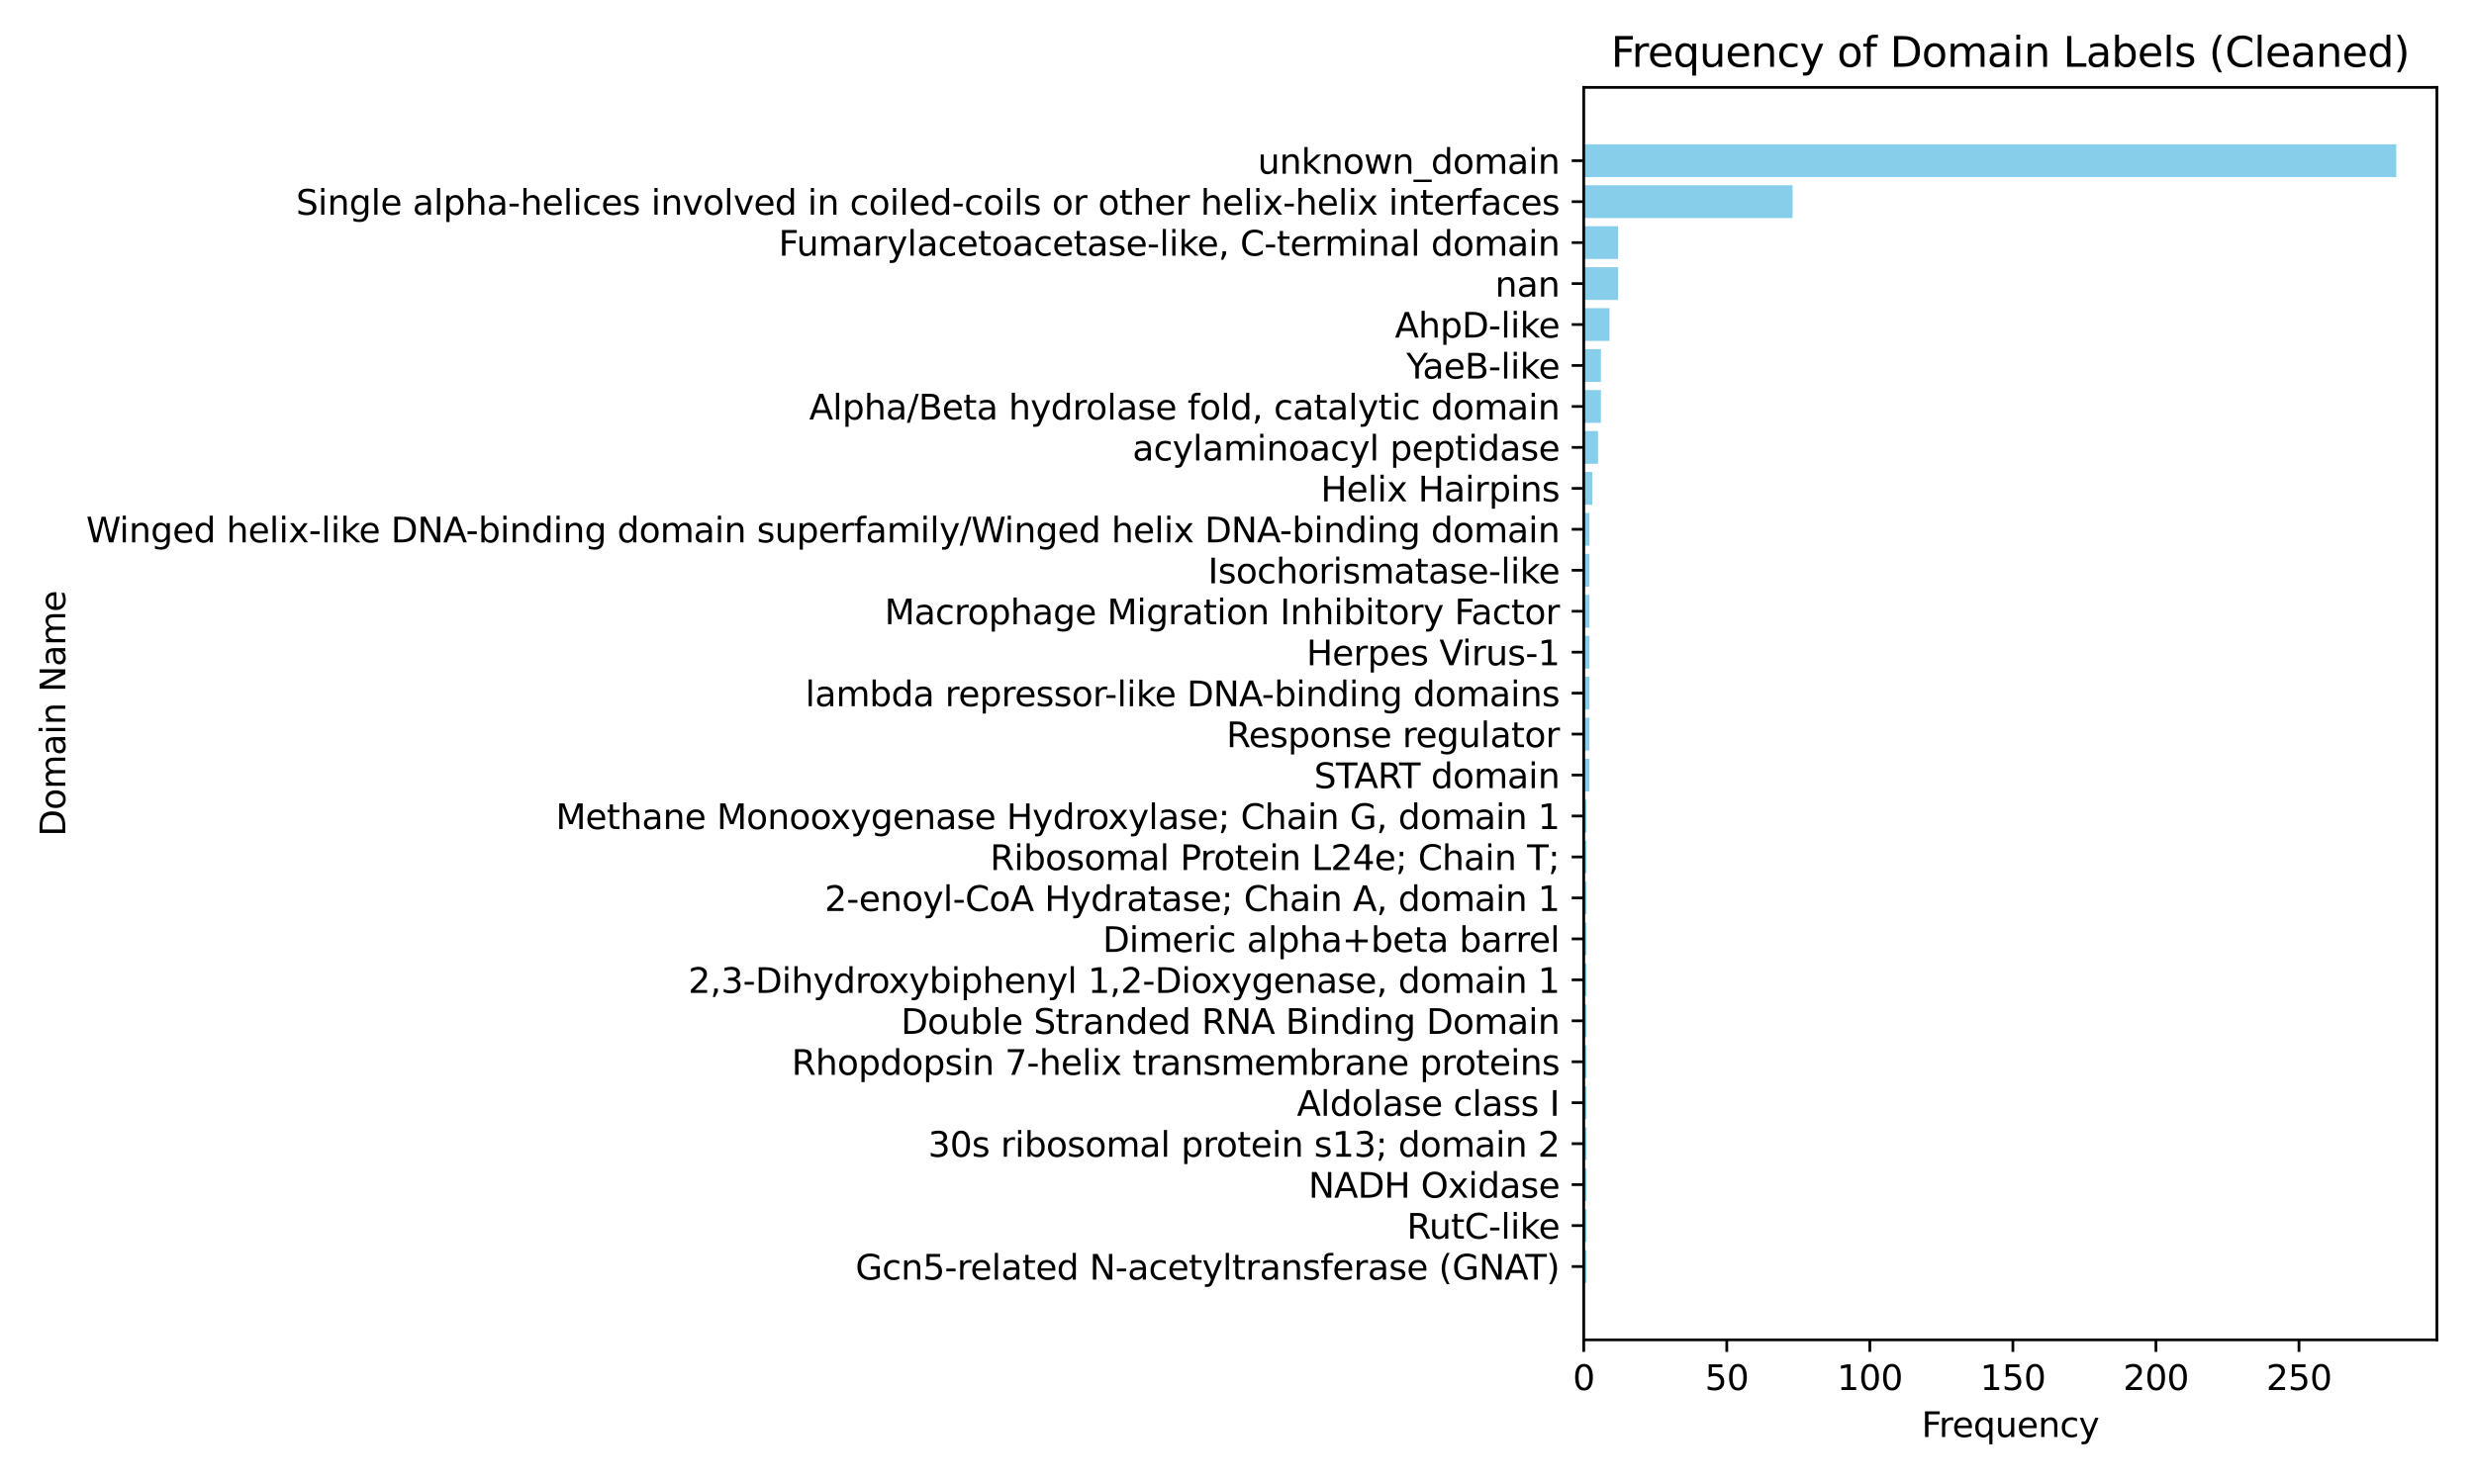 <?xml version="1.0" encoding="utf-8" standalone="no"?>
<!DOCTYPE svg PUBLIC "-//W3C//DTD SVG 1.1//EN"
  "http://www.w3.org/Graphics/SVG/1.1/DTD/svg11.dtd">
<svg xmlns:xlink="http://www.w3.org/1999/xlink" width="720pt" height="432pt" viewBox="0 0 720 432" xmlns="http://www.w3.org/2000/svg" version="1.1">
 <defs>
  <style type="text/css">*{stroke-linejoin: round; stroke-linecap: butt}</style>
 </defs>
 <g id="figure_1">
  <g id="patch_1">
   <path d="M 0 432 
L 720 432 
L 720 0 
L 0 0 
z
" style="fill: #ffffff"/>
  </g>
  <g id="axes_1">
   <g id="patch_2">
    <path d="M 460.91 390.04 
L 709.2 390.04 
L 709.2 25.44 
L 460.91 25.44 
z
" style="fill: #ffffff"/>
   </g>
   <g id="patch_3">
    <path d="M 460.91 42.013 
L 697.377 42.013 
L 697.377 51.551 
L 460.91 51.551 
z
" clip-path="url(#p009ee46d58)" style="fill: #87ceeb"/>
   </g>
   <g id="patch_4">
    <path d="M 460.91 53.936 
L 521.692 53.936 
L 521.692 63.474 
L 460.91 63.474 
z
" clip-path="url(#p009ee46d58)" style="fill: #87ceeb"/>
   </g>
   <g id="patch_5">
    <path d="M 460.91 65.858 
L 470.902 65.858 
L 470.902 75.397 
L 460.91 75.397 
z
" clip-path="url(#p009ee46d58)" style="fill: #87ceeb"/>
   </g>
   <g id="patch_6">
    <path d="M 460.91 77.781 
L 470.902 77.781 
L 470.902 87.319 
L 460.91 87.319 
z
" clip-path="url(#p009ee46d58)" style="fill: #87ceeb"/>
   </g>
   <g id="patch_7">
    <path d="M 460.91 89.704 
L 468.404 89.704 
L 468.404 99.242 
L 460.91 99.242 
z
" clip-path="url(#p009ee46d58)" style="fill: #87ceeb"/>
   </g>
   <g id="patch_8">
    <path d="M 460.91 101.627 
L 465.906 101.627 
L 465.906 111.165 
L 460.91 111.165 
z
" clip-path="url(#p009ee46d58)" style="fill: #87ceeb"/>
   </g>
   <g id="patch_9">
    <path d="M 460.91 113.55 
L 465.906 113.55 
L 465.906 123.088 
L 460.91 123.088 
z
" clip-path="url(#p009ee46d58)" style="fill: #87ceeb"/>
   </g>
   <g id="patch_10">
    <path d="M 460.91 125.473 
L 465.073 125.473 
L 465.073 135.011 
L 460.91 135.011 
z
" clip-path="url(#p009ee46d58)" style="fill: #87ceeb"/>
   </g>
   <g id="patch_11">
    <path d="M 460.91 137.395 
L 463.408 137.395 
L 463.408 146.934 
L 460.91 146.934 
z
" clip-path="url(#p009ee46d58)" style="fill: #87ceeb"/>
   </g>
   <g id="patch_12">
    <path d="M 460.91 149.318 
L 462.575 149.318 
L 462.575 158.856 
L 460.91 158.856 
z
" clip-path="url(#p009ee46d58)" style="fill: #87ceeb"/>
   </g>
   <g id="patch_13">
    <path d="M 460.91 161.241 
L 462.575 161.241 
L 462.575 170.779 
L 460.91 170.779 
z
" clip-path="url(#p009ee46d58)" style="fill: #87ceeb"/>
   </g>
   <g id="patch_14">
    <path d="M 460.91 173.164 
L 462.575 173.164 
L 462.575 182.702 
L 460.91 182.702 
z
" clip-path="url(#p009ee46d58)" style="fill: #87ceeb"/>
   </g>
   <g id="patch_15">
    <path d="M 460.91 185.087 
L 462.575 185.087 
L 462.575 194.625 
L 460.91 194.625 
z
" clip-path="url(#p009ee46d58)" style="fill: #87ceeb"/>
   </g>
   <g id="patch_16">
    <path d="M 460.91 197.009 
L 462.575 197.009 
L 462.575 206.548 
L 460.91 206.548 
z
" clip-path="url(#p009ee46d58)" style="fill: #87ceeb"/>
   </g>
   <g id="patch_17">
    <path d="M 460.91 208.932 
L 462.575 208.932 
L 462.575 218.471 
L 460.91 218.471 
z
" clip-path="url(#p009ee46d58)" style="fill: #87ceeb"/>
   </g>
   <g id="patch_18">
    <path d="M 460.91 220.855 
L 462.575 220.855 
L 462.575 230.393 
L 460.91 230.393 
z
" clip-path="url(#p009ee46d58)" style="fill: #87ceeb"/>
   </g>
   <g id="patch_19">
    <path d="M 460.91 232.778 
L 461.743 232.778 
L 461.743 242.316 
L 460.91 242.316 
z
" clip-path="url(#p009ee46d58)" style="fill: #87ceeb"/>
   </g>
   <g id="patch_20">
    <path d="M 460.91 244.701 
L 461.743 244.701 
L 461.743 254.239 
L 460.91 254.239 
z
" clip-path="url(#p009ee46d58)" style="fill: #87ceeb"/>
   </g>
   <g id="patch_21">
    <path d="M 460.91 256.624 
L 461.743 256.624 
L 461.743 266.162 
L 460.91 266.162 
z
" clip-path="url(#p009ee46d58)" style="fill: #87ceeb"/>
   </g>
   <g id="patch_22">
    <path d="M 460.91 268.546 
L 461.743 268.546 
L 461.743 278.085 
L 460.91 278.085 
z
" clip-path="url(#p009ee46d58)" style="fill: #87ceeb"/>
   </g>
   <g id="patch_23">
    <path d="M 460.91 280.469 
L 461.743 280.469 
L 461.743 290.007 
L 460.91 290.007 
z
" clip-path="url(#p009ee46d58)" style="fill: #87ceeb"/>
   </g>
   <g id="patch_24">
    <path d="M 460.91 292.392 
L 461.743 292.392 
L 461.743 301.93 
L 460.91 301.93 
z
" clip-path="url(#p009ee46d58)" style="fill: #87ceeb"/>
   </g>
   <g id="patch_25">
    <path d="M 460.91 304.315 
L 461.743 304.315 
L 461.743 313.853 
L 460.91 313.853 
z
" clip-path="url(#p009ee46d58)" style="fill: #87ceeb"/>
   </g>
   <g id="patch_26">
    <path d="M 460.91 316.238 
L 461.743 316.238 
L 461.743 325.776 
L 460.91 325.776 
z
" clip-path="url(#p009ee46d58)" style="fill: #87ceeb"/>
   </g>
   <g id="patch_27">
    <path d="M 460.91 328.161 
L 461.743 328.161 
L 461.743 337.699 
L 460.91 337.699 
z
" clip-path="url(#p009ee46d58)" style="fill: #87ceeb"/>
   </g>
   <g id="patch_28">
    <path d="M 460.91 340.083 
L 461.743 340.083 
L 461.743 349.622 
L 460.91 349.622 
z
" clip-path="url(#p009ee46d58)" style="fill: #87ceeb"/>
   </g>
   <g id="patch_29">
    <path d="M 460.91 352.006 
L 461.743 352.006 
L 461.743 361.544 
L 460.91 361.544 
z
" clip-path="url(#p009ee46d58)" style="fill: #87ceeb"/>
   </g>
   <g id="patch_30">
    <path d="M 460.91 363.929 
L 461.743 363.929 
L 461.743 373.467 
L 460.91 373.467 
z
" clip-path="url(#p009ee46d58)" style="fill: #87ceeb"/>
   </g>
   <g id="matplotlib.axis_1">
    <g id="xtick_1">
     <g id="line2d_1">
      <defs>
       <path id="me2a9dbb7df" d="M 0 0 
L 0 3.5 
" style="stroke: #000000; stroke-width: 0.8"/>
      </defs>
      <g>
       <use xlink:href="#me2a9dbb7df" x="460.91" y="390.04" style="stroke: #000000; stroke-width: 0.8"/>
      </g>
     </g>
     <g id="text_1">
      <!-- 0 -->
      <g transform="translate(457.729 404.638) scale(0.1 -0.1)">
       <defs>
        <path id="DejaVuSans-30" d="M 2034 4250 
Q 1547 4250 1301 3770 
Q 1056 3291 1056 2328 
Q 1056 1369 1301 889 
Q 1547 409 2034 409 
Q 2525 409 2770 889 
Q 3016 1369 3016 2328 
Q 3016 3291 2770 3770 
Q 2525 4250 2034 4250 
z
M 2034 4750 
Q 2819 4750 3233 4129 
Q 3647 3509 3647 2328 
Q 3647 1150 3233 529 
Q 2819 -91 2034 -91 
Q 1250 -91 836 529 
Q 422 1150 422 2328 
Q 422 3509 836 4129 
Q 1250 4750 2034 4750 
z
" transform="scale(0.016)"/>
       </defs>
       <use xlink:href="#DejaVuSans-30"/>
      </g>
     </g>
    </g>
    <g id="xtick_2">
     <g id="line2d_2">
      <g>
       <use xlink:href="#me2a9dbb7df" x="502.541" y="390.04" style="stroke: #000000; stroke-width: 0.8"/>
      </g>
     </g>
     <g id="text_2">
      <!-- 50 -->
      <g transform="translate(496.179 404.638) scale(0.1 -0.1)">
       <defs>
        <path id="DejaVuSans-35" d="M 691 4666 
L 3169 4666 
L 3169 4134 
L 1269 4134 
L 1269 2991 
Q 1406 3038 1543 3061 
Q 1681 3084 1819 3084 
Q 2600 3084 3056 2656 
Q 3513 2228 3513 1497 
Q 3513 744 3044 326 
Q 2575 -91 1722 -91 
Q 1428 -91 1123 -41 
Q 819 9 494 109 
L 494 744 
Q 775 591 1075 516 
Q 1375 441 1709 441 
Q 2250 441 2565 725 
Q 2881 1009 2881 1497 
Q 2881 1984 2565 2268 
Q 2250 2553 1709 2553 
Q 1456 2553 1204 2497 
Q 953 2441 691 2322 
L 691 4666 
z
" transform="scale(0.016)"/>
       </defs>
       <use xlink:href="#DejaVuSans-35"/>
       <use xlink:href="#DejaVuSans-30" x="63.623"/>
      </g>
     </g>
    </g>
    <g id="xtick_3">
     <g id="line2d_3">
      <g>
       <use xlink:href="#me2a9dbb7df" x="544.173" y="390.04" style="stroke: #000000; stroke-width: 0.8"/>
      </g>
     </g>
     <g id="text_3">
      <!-- 100 -->
      <g transform="translate(534.629 404.638) scale(0.1 -0.1)">
       <defs>
        <path id="DejaVuSans-31" d="M 794 531 
L 1825 531 
L 1825 4091 
L 703 3866 
L 703 4441 
L 1819 4666 
L 2450 4666 
L 2450 531 
L 3481 531 
L 3481 0 
L 794 0 
L 794 531 
z
" transform="scale(0.016)"/>
       </defs>
       <use xlink:href="#DejaVuSans-31"/>
       <use xlink:href="#DejaVuSans-30" x="63.623"/>
       <use xlink:href="#DejaVuSans-30" x="127.246"/>
      </g>
     </g>
    </g>
    <g id="xtick_4">
     <g id="line2d_4">
      <g>
       <use xlink:href="#me2a9dbb7df" x="585.804" y="390.04" style="stroke: #000000; stroke-width: 0.8"/>
      </g>
     </g>
     <g id="text_4">
      <!-- 150 -->
      <g transform="translate(576.261 404.638) scale(0.1 -0.1)">
       <use xlink:href="#DejaVuSans-31"/>
       <use xlink:href="#DejaVuSans-35" x="63.623"/>
       <use xlink:href="#DejaVuSans-30" x="127.246"/>
      </g>
     </g>
    </g>
    <g id="xtick_5">
     <g id="line2d_5">
      <g>
       <use xlink:href="#me2a9dbb7df" x="627.436" y="390.04" style="stroke: #000000; stroke-width: 0.8"/>
      </g>
     </g>
     <g id="text_5">
      <!-- 200 -->
      <g transform="translate(617.892 404.638) scale(0.1 -0.1)">
       <defs>
        <path id="DejaVuSans-32" d="M 1228 531 
L 3431 531 
L 3431 0 
L 469 0 
L 469 531 
Q 828 903 1448 1529 
Q 2069 2156 2228 2338 
Q 2531 2678 2651 2914 
Q 2772 3150 2772 3378 
Q 2772 3750 2511 3984 
Q 2250 4219 1831 4219 
Q 1534 4219 1204 4116 
Q 875 4013 500 3803 
L 500 4441 
Q 881 4594 1212 4672 
Q 1544 4750 1819 4750 
Q 2544 4750 2975 4387 
Q 3406 4025 3406 3419 
Q 3406 3131 3298 2873 
Q 3191 2616 2906 2266 
Q 2828 2175 2409 1742 
Q 1991 1309 1228 531 
z
" transform="scale(0.016)"/>
       </defs>
       <use xlink:href="#DejaVuSans-32"/>
       <use xlink:href="#DejaVuSans-30" x="63.623"/>
       <use xlink:href="#DejaVuSans-30" x="127.246"/>
      </g>
     </g>
    </g>
    <g id="xtick_6">
     <g id="line2d_6">
      <g>
       <use xlink:href="#me2a9dbb7df" x="669.067" y="390.04" style="stroke: #000000; stroke-width: 0.8"/>
      </g>
     </g>
     <g id="text_6">
      <!-- 250 -->
      <g transform="translate(659.524 404.638) scale(0.1 -0.1)">
       <use xlink:href="#DejaVuSans-32"/>
       <use xlink:href="#DejaVuSans-35" x="63.623"/>
       <use xlink:href="#DejaVuSans-30" x="127.246"/>
      </g>
     </g>
    </g>
    <g id="text_7">
     <!-- Frequency -->
     <g transform="translate(559.225 418.317) scale(0.1 -0.1)">
      <defs>
       <path id="DejaVuSans-46" d="M 628 4666 
L 3309 4666 
L 3309 4134 
L 1259 4134 
L 1259 2759 
L 3109 2759 
L 3109 2228 
L 1259 2228 
L 1259 0 
L 628 0 
L 628 4666 
z
" transform="scale(0.016)"/>
       <path id="DejaVuSans-72" d="M 2631 2963 
Q 2534 3019 2420 3045 
Q 2306 3072 2169 3072 
Q 1681 3072 1420 2755 
Q 1159 2438 1159 1844 
L 1159 0 
L 581 0 
L 581 3500 
L 1159 3500 
L 1159 2956 
Q 1341 3275 1631 3429 
Q 1922 3584 2338 3584 
Q 2397 3584 2469 3576 
Q 2541 3569 2628 3553 
L 2631 2963 
z
" transform="scale(0.016)"/>
       <path id="DejaVuSans-65" d="M 3597 1894 
L 3597 1613 
L 953 1613 
Q 991 1019 1311 708 
Q 1631 397 2203 397 
Q 2534 397 2845 478 
Q 3156 559 3463 722 
L 3463 178 
Q 3153 47 2828 -22 
Q 2503 -91 2169 -91 
Q 1331 -91 842 396 
Q 353 884 353 1716 
Q 353 2575 817 3079 
Q 1281 3584 2069 3584 
Q 2775 3584 3186 3129 
Q 3597 2675 3597 1894 
z
M 3022 2063 
Q 3016 2534 2758 2815 
Q 2500 3097 2075 3097 
Q 1594 3097 1305 2825 
Q 1016 2553 972 2059 
L 3022 2063 
z
" transform="scale(0.016)"/>
       <path id="DejaVuSans-71" d="M 947 1747 
Q 947 1113 1208 752 
Q 1469 391 1925 391 
Q 2381 391 2643 752 
Q 2906 1113 2906 1747 
Q 2906 2381 2643 2742 
Q 2381 3103 1925 3103 
Q 1469 3103 1208 2742 
Q 947 2381 947 1747 
z
M 2906 525 
Q 2725 213 2448 61 
Q 2172 -91 1784 -91 
Q 1150 -91 751 415 
Q 353 922 353 1747 
Q 353 2572 751 3078 
Q 1150 3584 1784 3584 
Q 2172 3584 2448 3432 
Q 2725 3281 2906 2969 
L 2906 3500 
L 3481 3500 
L 3481 -1331 
L 2906 -1331 
L 2906 525 
z
" transform="scale(0.016)"/>
       <path id="DejaVuSans-75" d="M 544 1381 
L 544 3500 
L 1119 3500 
L 1119 1403 
Q 1119 906 1312 657 
Q 1506 409 1894 409 
Q 2359 409 2629 706 
Q 2900 1003 2900 1516 
L 2900 3500 
L 3475 3500 
L 3475 0 
L 2900 0 
L 2900 538 
Q 2691 219 2414 64 
Q 2138 -91 1772 -91 
Q 1169 -91 856 284 
Q 544 659 544 1381 
z
M 1991 3584 
L 1991 3584 
z
" transform="scale(0.016)"/>
       <path id="DejaVuSans-6e" d="M 3513 2113 
L 3513 0 
L 2938 0 
L 2938 2094 
Q 2938 2591 2744 2837 
Q 2550 3084 2163 3084 
Q 1697 3084 1428 2787 
Q 1159 2491 1159 1978 
L 1159 0 
L 581 0 
L 581 3500 
L 1159 3500 
L 1159 2956 
Q 1366 3272 1645 3428 
Q 1925 3584 2291 3584 
Q 2894 3584 3203 3211 
Q 3513 2838 3513 2113 
z
" transform="scale(0.016)"/>
       <path id="DejaVuSans-63" d="M 3122 3366 
L 3122 2828 
Q 2878 2963 2633 3030 
Q 2388 3097 2138 3097 
Q 1578 3097 1268 2742 
Q 959 2388 959 1747 
Q 959 1106 1268 751 
Q 1578 397 2138 397 
Q 2388 397 2633 464 
Q 2878 531 3122 666 
L 3122 134 
Q 2881 22 2623 -34 
Q 2366 -91 2075 -91 
Q 1284 -91 818 406 
Q 353 903 353 1747 
Q 353 2603 823 3093 
Q 1294 3584 2113 3584 
Q 2378 3584 2631 3529 
Q 2884 3475 3122 3366 
z
" transform="scale(0.016)"/>
       <path id="DejaVuSans-79" d="M 2059 -325 
Q 1816 -950 1584 -1140 
Q 1353 -1331 966 -1331 
L 506 -1331 
L 506 -850 
L 844 -850 
Q 1081 -850 1212 -737 
Q 1344 -625 1503 -206 
L 1606 56 
L 191 3500 
L 800 3500 
L 1894 763 
L 2988 3500 
L 3597 3500 
L 2059 -325 
z
" transform="scale(0.016)"/>
      </defs>
      <use xlink:href="#DejaVuSans-46"/>
      <use xlink:href="#DejaVuSans-72" x="50.27"/>
      <use xlink:href="#DejaVuSans-65" x="89.133"/>
      <use xlink:href="#DejaVuSans-71" x="150.656"/>
      <use xlink:href="#DejaVuSans-75" x="214.133"/>
      <use xlink:href="#DejaVuSans-65" x="277.512"/>
      <use xlink:href="#DejaVuSans-6e" x="339.035"/>
      <use xlink:href="#DejaVuSans-63" x="402.414"/>
      <use xlink:href="#DejaVuSans-79" x="457.395"/>
     </g>
    </g>
   </g>
   <g id="matplotlib.axis_2">
    <g id="ytick_1">
     <g id="line2d_7">
      <defs>
       <path id="m20f5775cbc" d="M 0 0 
L -3.5 0 
" style="stroke: #000000; stroke-width: 0.8"/>
      </defs>
      <g>
       <use xlink:href="#m20f5775cbc" x="460.91" y="46.782" style="stroke: #000000; stroke-width: 0.8"/>
      </g>
     </g>
     <g id="text_8">
      <!-- unknown_domain -->
      <g transform="translate(366.021 50.581) scale(0.1 -0.1)">
       <defs>
        <path id="DejaVuSans-6b" d="M 581 4863 
L 1159 4863 
L 1159 1991 
L 2875 3500 
L 3609 3500 
L 1753 1863 
L 3688 0 
L 2938 0 
L 1159 1709 
L 1159 0 
L 581 0 
L 581 4863 
z
" transform="scale(0.016)"/>
        <path id="DejaVuSans-6f" d="M 1959 3097 
Q 1497 3097 1228 2736 
Q 959 2375 959 1747 
Q 959 1119 1226 758 
Q 1494 397 1959 397 
Q 2419 397 2687 759 
Q 2956 1122 2956 1747 
Q 2956 2369 2687 2733 
Q 2419 3097 1959 3097 
z
M 1959 3584 
Q 2709 3584 3137 3096 
Q 3566 2609 3566 1747 
Q 3566 888 3137 398 
Q 2709 -91 1959 -91 
Q 1206 -91 779 398 
Q 353 888 353 1747 
Q 353 2609 779 3096 
Q 1206 3584 1959 3584 
z
" transform="scale(0.016)"/>
        <path id="DejaVuSans-77" d="M 269 3500 
L 844 3500 
L 1563 769 
L 2278 3500 
L 2956 3500 
L 3675 769 
L 4391 3500 
L 4966 3500 
L 4050 0 
L 3372 0 
L 2619 2869 
L 1863 0 
L 1184 0 
L 269 3500 
z
" transform="scale(0.016)"/>
        <path id="DejaVuSans-5f" d="M 3263 -1063 
L 3263 -1509 
L -63 -1509 
L -63 -1063 
L 3263 -1063 
z
" transform="scale(0.016)"/>
        <path id="DejaVuSans-64" d="M 2906 2969 
L 2906 4863 
L 3481 4863 
L 3481 0 
L 2906 0 
L 2906 525 
Q 2725 213 2448 61 
Q 2172 -91 1784 -91 
Q 1150 -91 751 415 
Q 353 922 353 1747 
Q 353 2572 751 3078 
Q 1150 3584 1784 3584 
Q 2172 3584 2448 3432 
Q 2725 3281 2906 2969 
z
M 947 1747 
Q 947 1113 1208 752 
Q 1469 391 1925 391 
Q 2381 391 2643 752 
Q 2906 1113 2906 1747 
Q 2906 2381 2643 2742 
Q 2381 3103 1925 3103 
Q 1469 3103 1208 2742 
Q 947 2381 947 1747 
z
" transform="scale(0.016)"/>
        <path id="DejaVuSans-6d" d="M 3328 2828 
Q 3544 3216 3844 3400 
Q 4144 3584 4550 3584 
Q 5097 3584 5394 3201 
Q 5691 2819 5691 2113 
L 5691 0 
L 5113 0 
L 5113 2094 
Q 5113 2597 4934 2840 
Q 4756 3084 4391 3084 
Q 3944 3084 3684 2787 
Q 3425 2491 3425 1978 
L 3425 0 
L 2847 0 
L 2847 2094 
Q 2847 2600 2669 2842 
Q 2491 3084 2119 3084 
Q 1678 3084 1418 2786 
Q 1159 2488 1159 1978 
L 1159 0 
L 581 0 
L 581 3500 
L 1159 3500 
L 1159 2956 
Q 1356 3278 1631 3431 
Q 1906 3584 2284 3584 
Q 2666 3584 2933 3390 
Q 3200 3197 3328 2828 
z
" transform="scale(0.016)"/>
        <path id="DejaVuSans-61" d="M 2194 1759 
Q 1497 1759 1228 1600 
Q 959 1441 959 1056 
Q 959 750 1161 570 
Q 1363 391 1709 391 
Q 2188 391 2477 730 
Q 2766 1069 2766 1631 
L 2766 1759 
L 2194 1759 
z
M 3341 1997 
L 3341 0 
L 2766 0 
L 2766 531 
Q 2569 213 2275 61 
Q 1981 -91 1556 -91 
Q 1019 -91 701 211 
Q 384 513 384 1019 
Q 384 1609 779 1909 
Q 1175 2209 1959 2209 
L 2766 2209 
L 2766 2266 
Q 2766 2663 2505 2880 
Q 2244 3097 1772 3097 
Q 1472 3097 1187 3025 
Q 903 2953 641 2809 
L 641 3341 
Q 956 3463 1253 3523 
Q 1550 3584 1831 3584 
Q 2591 3584 2966 3190 
Q 3341 2797 3341 1997 
z
" transform="scale(0.016)"/>
        <path id="DejaVuSans-69" d="M 603 3500 
L 1178 3500 
L 1178 0 
L 603 0 
L 603 3500 
z
M 603 4863 
L 1178 4863 
L 1178 4134 
L 603 4134 
L 603 4863 
z
" transform="scale(0.016)"/>
       </defs>
       <use xlink:href="#DejaVuSans-75"/>
       <use xlink:href="#DejaVuSans-6e" x="63.379"/>
       <use xlink:href="#DejaVuSans-6b" x="126.758"/>
       <use xlink:href="#DejaVuSans-6e" x="184.668"/>
       <use xlink:href="#DejaVuSans-6f" x="248.047"/>
       <use xlink:href="#DejaVuSans-77" x="309.229"/>
       <use xlink:href="#DejaVuSans-6e" x="391.016"/>
       <use xlink:href="#DejaVuSans-5f" x="454.395"/>
       <use xlink:href="#DejaVuSans-64" x="504.395"/>
       <use xlink:href="#DejaVuSans-6f" x="567.871"/>
       <use xlink:href="#DejaVuSans-6d" x="629.053"/>
       <use xlink:href="#DejaVuSans-61" x="726.465"/>
       <use xlink:href="#DejaVuSans-69" x="787.744"/>
       <use xlink:href="#DejaVuSans-6e" x="815.527"/>
      </g>
     </g>
    </g>
    <g id="ytick_2">
     <g id="line2d_8">
      <g>
       <use xlink:href="#m20f5775cbc" x="460.91" y="58.705" style="stroke: #000000; stroke-width: 0.8"/>
      </g>
     </g>
     <g id="text_9">
      <!-- Single alpha-helices involved in coiled-coils or other helix-helix interfaces -->
      <g transform="translate(86.154 62.504) scale(0.1 -0.1)">
       <defs>
        <path id="DejaVuSans-53" d="M 3425 4513 
L 3425 3897 
Q 3066 4069 2747 4153 
Q 2428 4238 2131 4238 
Q 1616 4238 1336 4038 
Q 1056 3838 1056 3469 
Q 1056 3159 1242 3001 
Q 1428 2844 1947 2747 
L 2328 2669 
Q 3034 2534 3370 2195 
Q 3706 1856 3706 1288 
Q 3706 609 3251 259 
Q 2797 -91 1919 -91 
Q 1588 -91 1214 -16 
Q 841 59 441 206 
L 441 856 
Q 825 641 1194 531 
Q 1563 422 1919 422 
Q 2459 422 2753 634 
Q 3047 847 3047 1241 
Q 3047 1584 2836 1778 
Q 2625 1972 2144 2069 
L 1759 2144 
Q 1053 2284 737 2584 
Q 422 2884 422 3419 
Q 422 4038 858 4394 
Q 1294 4750 2059 4750 
Q 2388 4750 2728 4690 
Q 3069 4631 3425 4513 
z
" transform="scale(0.016)"/>
        <path id="DejaVuSans-67" d="M 2906 1791 
Q 2906 2416 2648 2759 
Q 2391 3103 1925 3103 
Q 1463 3103 1205 2759 
Q 947 2416 947 1791 
Q 947 1169 1205 825 
Q 1463 481 1925 481 
Q 2391 481 2648 825 
Q 2906 1169 2906 1791 
z
M 3481 434 
Q 3481 -459 3084 -895 
Q 2688 -1331 1869 -1331 
Q 1566 -1331 1297 -1286 
Q 1028 -1241 775 -1147 
L 775 -588 
Q 1028 -725 1275 -790 
Q 1522 -856 1778 -856 
Q 2344 -856 2625 -561 
Q 2906 -266 2906 331 
L 2906 616 
Q 2728 306 2450 153 
Q 2172 0 1784 0 
Q 1141 0 747 490 
Q 353 981 353 1791 
Q 353 2603 747 3093 
Q 1141 3584 1784 3584 
Q 2172 3584 2450 3431 
Q 2728 3278 2906 2969 
L 2906 3500 
L 3481 3500 
L 3481 434 
z
" transform="scale(0.016)"/>
        <path id="DejaVuSans-6c" d="M 603 4863 
L 1178 4863 
L 1178 0 
L 603 0 
L 603 4863 
z
" transform="scale(0.016)"/>
        <path id="DejaVuSans-20" transform="scale(0.016)"/>
        <path id="DejaVuSans-70" d="M 1159 525 
L 1159 -1331 
L 581 -1331 
L 581 3500 
L 1159 3500 
L 1159 2969 
Q 1341 3281 1617 3432 
Q 1894 3584 2278 3584 
Q 2916 3584 3314 3078 
Q 3713 2572 3713 1747 
Q 3713 922 3314 415 
Q 2916 -91 2278 -91 
Q 1894 -91 1617 61 
Q 1341 213 1159 525 
z
M 3116 1747 
Q 3116 2381 2855 2742 
Q 2594 3103 2138 3103 
Q 1681 3103 1420 2742 
Q 1159 2381 1159 1747 
Q 1159 1113 1420 752 
Q 1681 391 2138 391 
Q 2594 391 2855 752 
Q 3116 1113 3116 1747 
z
" transform="scale(0.016)"/>
        <path id="DejaVuSans-68" d="M 3513 2113 
L 3513 0 
L 2938 0 
L 2938 2094 
Q 2938 2591 2744 2837 
Q 2550 3084 2163 3084 
Q 1697 3084 1428 2787 
Q 1159 2491 1159 1978 
L 1159 0 
L 581 0 
L 581 4863 
L 1159 4863 
L 1159 2956 
Q 1366 3272 1645 3428 
Q 1925 3584 2291 3584 
Q 2894 3584 3203 3211 
Q 3513 2838 3513 2113 
z
" transform="scale(0.016)"/>
        <path id="DejaVuSans-2d" d="M 313 2009 
L 1997 2009 
L 1997 1497 
L 313 1497 
L 313 2009 
z
" transform="scale(0.016)"/>
        <path id="DejaVuSans-73" d="M 2834 3397 
L 2834 2853 
Q 2591 2978 2328 3040 
Q 2066 3103 1784 3103 
Q 1356 3103 1142 2972 
Q 928 2841 928 2578 
Q 928 2378 1081 2264 
Q 1234 2150 1697 2047 
L 1894 2003 
Q 2506 1872 2764 1633 
Q 3022 1394 3022 966 
Q 3022 478 2636 193 
Q 2250 -91 1575 -91 
Q 1294 -91 989 -36 
Q 684 19 347 128 
L 347 722 
Q 666 556 975 473 
Q 1284 391 1588 391 
Q 1994 391 2212 530 
Q 2431 669 2431 922 
Q 2431 1156 2273 1281 
Q 2116 1406 1581 1522 
L 1381 1569 
Q 847 1681 609 1914 
Q 372 2147 372 2553 
Q 372 3047 722 3315 
Q 1072 3584 1716 3584 
Q 2034 3584 2315 3537 
Q 2597 3491 2834 3397 
z
" transform="scale(0.016)"/>
        <path id="DejaVuSans-76" d="M 191 3500 
L 800 3500 
L 1894 563 
L 2988 3500 
L 3597 3500 
L 2284 0 
L 1503 0 
L 191 3500 
z
" transform="scale(0.016)"/>
        <path id="DejaVuSans-74" d="M 1172 4494 
L 1172 3500 
L 2356 3500 
L 2356 3053 
L 1172 3053 
L 1172 1153 
Q 1172 725 1289 603 
Q 1406 481 1766 481 
L 2356 481 
L 2356 0 
L 1766 0 
Q 1100 0 847 248 
Q 594 497 594 1153 
L 594 3053 
L 172 3053 
L 172 3500 
L 594 3500 
L 594 4494 
L 1172 4494 
z
" transform="scale(0.016)"/>
        <path id="DejaVuSans-78" d="M 3513 3500 
L 2247 1797 
L 3578 0 
L 2900 0 
L 1881 1375 
L 863 0 
L 184 0 
L 1544 1831 
L 300 3500 
L 978 3500 
L 1906 2253 
L 2834 3500 
L 3513 3500 
z
" transform="scale(0.016)"/>
        <path id="DejaVuSans-66" d="M 2375 4863 
L 2375 4384 
L 1825 4384 
Q 1516 4384 1395 4259 
Q 1275 4134 1275 3809 
L 1275 3500 
L 2222 3500 
L 2222 3053 
L 1275 3053 
L 1275 0 
L 697 0 
L 697 3053 
L 147 3053 
L 147 3500 
L 697 3500 
L 697 3744 
Q 697 4328 969 4595 
Q 1241 4863 1831 4863 
L 2375 4863 
z
" transform="scale(0.016)"/>
       </defs>
       <use xlink:href="#DejaVuSans-53"/>
       <use xlink:href="#DejaVuSans-69" x="63.477"/>
       <use xlink:href="#DejaVuSans-6e" x="91.26"/>
       <use xlink:href="#DejaVuSans-67" x="154.639"/>
       <use xlink:href="#DejaVuSans-6c" x="218.115"/>
       <use xlink:href="#DejaVuSans-65" x="245.898"/>
       <use xlink:href="#DejaVuSans-20" x="307.422"/>
       <use xlink:href="#DejaVuSans-61" x="339.209"/>
       <use xlink:href="#DejaVuSans-6c" x="400.488"/>
       <use xlink:href="#DejaVuSans-70" x="428.271"/>
       <use xlink:href="#DejaVuSans-68" x="491.748"/>
       <use xlink:href="#DejaVuSans-61" x="555.127"/>
       <use xlink:href="#DejaVuSans-2d" x="616.406"/>
       <use xlink:href="#DejaVuSans-68" x="652.49"/>
       <use xlink:href="#DejaVuSans-65" x="715.869"/>
       <use xlink:href="#DejaVuSans-6c" x="777.393"/>
       <use xlink:href="#DejaVuSans-69" x="805.176"/>
       <use xlink:href="#DejaVuSans-63" x="832.959"/>
       <use xlink:href="#DejaVuSans-65" x="887.939"/>
       <use xlink:href="#DejaVuSans-73" x="949.463"/>
       <use xlink:href="#DejaVuSans-20" x="1001.562"/>
       <use xlink:href="#DejaVuSans-69" x="1033.35"/>
       <use xlink:href="#DejaVuSans-6e" x="1061.133"/>
       <use xlink:href="#DejaVuSans-76" x="1124.512"/>
       <use xlink:href="#DejaVuSans-6f" x="1183.691"/>
       <use xlink:href="#DejaVuSans-6c" x="1244.873"/>
       <use xlink:href="#DejaVuSans-76" x="1272.656"/>
       <use xlink:href="#DejaVuSans-65" x="1331.836"/>
       <use xlink:href="#DejaVuSans-64" x="1393.359"/>
       <use xlink:href="#DejaVuSans-20" x="1456.836"/>
       <use xlink:href="#DejaVuSans-69" x="1488.623"/>
       <use xlink:href="#DejaVuSans-6e" x="1516.406"/>
       <use xlink:href="#DejaVuSans-20" x="1579.785"/>
       <use xlink:href="#DejaVuSans-63" x="1611.572"/>
       <use xlink:href="#DejaVuSans-6f" x="1666.553"/>
       <use xlink:href="#DejaVuSans-69" x="1727.734"/>
       <use xlink:href="#DejaVuSans-6c" x="1755.518"/>
       <use xlink:href="#DejaVuSans-65" x="1783.301"/>
       <use xlink:href="#DejaVuSans-64" x="1844.824"/>
       <use xlink:href="#DejaVuSans-2d" x="1908.301"/>
       <use xlink:href="#DejaVuSans-63" x="1944.385"/>
       <use xlink:href="#DejaVuSans-6f" x="1999.365"/>
       <use xlink:href="#DejaVuSans-69" x="2060.547"/>
       <use xlink:href="#DejaVuSans-6c" x="2088.33"/>
       <use xlink:href="#DejaVuSans-73" x="2116.113"/>
       <use xlink:href="#DejaVuSans-20" x="2168.213"/>
       <use xlink:href="#DejaVuSans-6f" x="2200"/>
       <use xlink:href="#DejaVuSans-72" x="2261.182"/>
       <use xlink:href="#DejaVuSans-20" x="2302.295"/>
       <use xlink:href="#DejaVuSans-6f" x="2334.082"/>
       <use xlink:href="#DejaVuSans-74" x="2395.264"/>
       <use xlink:href="#DejaVuSans-68" x="2434.473"/>
       <use xlink:href="#DejaVuSans-65" x="2497.852"/>
       <use xlink:href="#DejaVuSans-72" x="2559.375"/>
       <use xlink:href="#DejaVuSans-20" x="2600.488"/>
       <use xlink:href="#DejaVuSans-68" x="2632.275"/>
       <use xlink:href="#DejaVuSans-65" x="2695.654"/>
       <use xlink:href="#DejaVuSans-6c" x="2757.178"/>
       <use xlink:href="#DejaVuSans-69" x="2784.961"/>
       <use xlink:href="#DejaVuSans-78" x="2812.744"/>
       <use xlink:href="#DejaVuSans-2d" x="2871.924"/>
       <use xlink:href="#DejaVuSans-68" x="2908.008"/>
       <use xlink:href="#DejaVuSans-65" x="2971.387"/>
       <use xlink:href="#DejaVuSans-6c" x="3032.91"/>
       <use xlink:href="#DejaVuSans-69" x="3060.693"/>
       <use xlink:href="#DejaVuSans-78" x="3088.477"/>
       <use xlink:href="#DejaVuSans-20" x="3147.656"/>
       <use xlink:href="#DejaVuSans-69" x="3179.443"/>
       <use xlink:href="#DejaVuSans-6e" x="3207.227"/>
       <use xlink:href="#DejaVuSans-74" x="3270.605"/>
       <use xlink:href="#DejaVuSans-65" x="3309.814"/>
       <use xlink:href="#DejaVuSans-72" x="3371.338"/>
       <use xlink:href="#DejaVuSans-66" x="3412.451"/>
       <use xlink:href="#DejaVuSans-61" x="3447.656"/>
       <use xlink:href="#DejaVuSans-63" x="3508.936"/>
       <use xlink:href="#DejaVuSans-65" x="3563.916"/>
       <use xlink:href="#DejaVuSans-73" x="3625.439"/>
      </g>
     </g>
    </g>
    <g id="ytick_3">
     <g id="line2d_9">
      <g>
       <use xlink:href="#m20f5775cbc" x="460.91" y="70.628" style="stroke: #000000; stroke-width: 0.8"/>
      </g>
     </g>
     <g id="text_10">
      <!-- Fumarylacetoacetase-like, C-terminal domain -->
      <g transform="translate(226.591 74.427) scale(0.1 -0.1)">
       <defs>
        <path id="DejaVuSans-2c" d="M 750 794 
L 1409 794 
L 1409 256 
L 897 -744 
L 494 -744 
L 750 256 
L 750 794 
z
" transform="scale(0.016)"/>
        <path id="DejaVuSans-43" d="M 4122 4306 
L 4122 3641 
Q 3803 3938 3442 4084 
Q 3081 4231 2675 4231 
Q 1875 4231 1450 3742 
Q 1025 3253 1025 2328 
Q 1025 1406 1450 917 
Q 1875 428 2675 428 
Q 3081 428 3442 575 
Q 3803 722 4122 1019 
L 4122 359 
Q 3791 134 3420 21 
Q 3050 -91 2638 -91 
Q 1578 -91 968 557 
Q 359 1206 359 2328 
Q 359 3453 968 4101 
Q 1578 4750 2638 4750 
Q 3056 4750 3426 4639 
Q 3797 4528 4122 4306 
z
" transform="scale(0.016)"/>
       </defs>
       <use xlink:href="#DejaVuSans-46"/>
       <use xlink:href="#DejaVuSans-75" x="52.02"/>
       <use xlink:href="#DejaVuSans-6d" x="115.398"/>
       <use xlink:href="#DejaVuSans-61" x="212.811"/>
       <use xlink:href="#DejaVuSans-72" x="274.09"/>
       <use xlink:href="#DejaVuSans-79" x="315.203"/>
       <use xlink:href="#DejaVuSans-6c" x="374.383"/>
       <use xlink:href="#DejaVuSans-61" x="402.166"/>
       <use xlink:href="#DejaVuSans-63" x="463.445"/>
       <use xlink:href="#DejaVuSans-65" x="518.426"/>
       <use xlink:href="#DejaVuSans-74" x="579.949"/>
       <use xlink:href="#DejaVuSans-6f" x="619.158"/>
       <use xlink:href="#DejaVuSans-61" x="680.34"/>
       <use xlink:href="#DejaVuSans-63" x="741.619"/>
       <use xlink:href="#DejaVuSans-65" x="796.6"/>
       <use xlink:href="#DejaVuSans-74" x="858.123"/>
       <use xlink:href="#DejaVuSans-61" x="897.332"/>
       <use xlink:href="#DejaVuSans-73" x="958.611"/>
       <use xlink:href="#DejaVuSans-65" x="1010.711"/>
       <use xlink:href="#DejaVuSans-2d" x="1072.234"/>
       <use xlink:href="#DejaVuSans-6c" x="1108.318"/>
       <use xlink:href="#DejaVuSans-69" x="1136.102"/>
       <use xlink:href="#DejaVuSans-6b" x="1163.885"/>
       <use xlink:href="#DejaVuSans-65" x="1218.17"/>
       <use xlink:href="#DejaVuSans-2c" x="1279.693"/>
       <use xlink:href="#DejaVuSans-20" x="1311.48"/>
       <use xlink:href="#DejaVuSans-43" x="1343.268"/>
       <use xlink:href="#DejaVuSans-2d" x="1413.092"/>
       <use xlink:href="#DejaVuSans-74" x="1449.176"/>
       <use xlink:href="#DejaVuSans-65" x="1488.385"/>
       <use xlink:href="#DejaVuSans-72" x="1549.908"/>
       <use xlink:href="#DejaVuSans-6d" x="1589.271"/>
       <use xlink:href="#DejaVuSans-69" x="1686.684"/>
       <use xlink:href="#DejaVuSans-6e" x="1714.467"/>
       <use xlink:href="#DejaVuSans-61" x="1777.846"/>
       <use xlink:href="#DejaVuSans-6c" x="1839.125"/>
       <use xlink:href="#DejaVuSans-20" x="1866.908"/>
       <use xlink:href="#DejaVuSans-64" x="1898.695"/>
       <use xlink:href="#DejaVuSans-6f" x="1962.172"/>
       <use xlink:href="#DejaVuSans-6d" x="2023.354"/>
       <use xlink:href="#DejaVuSans-61" x="2120.766"/>
       <use xlink:href="#DejaVuSans-69" x="2182.045"/>
       <use xlink:href="#DejaVuSans-6e" x="2209.828"/>
      </g>
     </g>
    </g>
    <g id="ytick_4">
     <g id="line2d_10">
      <g>
       <use xlink:href="#m20f5775cbc" x="460.91" y="82.55" style="stroke: #000000; stroke-width: 0.8"/>
      </g>
     </g>
     <g id="text_11">
      <!-- nan -->
      <g transform="translate(435.107 86.35) scale(0.1 -0.1)">
       <use xlink:href="#DejaVuSans-6e"/>
       <use xlink:href="#DejaVuSans-61" x="63.379"/>
       <use xlink:href="#DejaVuSans-6e" x="124.658"/>
      </g>
     </g>
    </g>
    <g id="ytick_5">
     <g id="line2d_11">
      <g>
       <use xlink:href="#m20f5775cbc" x="460.91" y="94.473" style="stroke: #000000; stroke-width: 0.8"/>
      </g>
     </g>
     <g id="text_12">
      <!-- AhpD-like -->
      <g transform="translate(405.938 98.272) scale(0.1 -0.1)">
       <defs>
        <path id="DejaVuSans-41" d="M 2188 4044 
L 1331 1722 
L 3047 1722 
L 2188 4044 
z
M 1831 4666 
L 2547 4666 
L 4325 0 
L 3669 0 
L 3244 1197 
L 1141 1197 
L 716 0 
L 50 0 
L 1831 4666 
z
" transform="scale(0.016)"/>
        <path id="DejaVuSans-44" d="M 1259 4147 
L 1259 519 
L 2022 519 
Q 2988 519 3436 956 
Q 3884 1394 3884 2338 
Q 3884 3275 3436 3711 
Q 2988 4147 2022 4147 
L 1259 4147 
z
M 628 4666 
L 1925 4666 
Q 3281 4666 3915 4102 
Q 4550 3538 4550 2338 
Q 4550 1131 3912 565 
Q 3275 0 1925 0 
L 628 0 
L 628 4666 
z
" transform="scale(0.016)"/>
       </defs>
       <use xlink:href="#DejaVuSans-41"/>
       <use xlink:href="#DejaVuSans-68" x="68.408"/>
       <use xlink:href="#DejaVuSans-70" x="131.787"/>
       <use xlink:href="#DejaVuSans-44" x="195.264"/>
       <use xlink:href="#DejaVuSans-2d" x="272.266"/>
       <use xlink:href="#DejaVuSans-6c" x="308.35"/>
       <use xlink:href="#DejaVuSans-69" x="336.133"/>
       <use xlink:href="#DejaVuSans-6b" x="363.916"/>
       <use xlink:href="#DejaVuSans-65" x="418.201"/>
      </g>
     </g>
    </g>
    <g id="ytick_6">
     <g id="line2d_12">
      <g>
       <use xlink:href="#m20f5775cbc" x="460.91" y="106.396" style="stroke: #000000; stroke-width: 0.8"/>
      </g>
     </g>
     <g id="text_13">
      <!-- YaeB-like -->
      <g transform="translate(409.29 110.195) scale(0.1 -0.1)">
       <defs>
        <path id="DejaVuSans-59" d="M -13 4666 
L 666 4666 
L 1959 2747 
L 3244 4666 
L 3922 4666 
L 2272 2222 
L 2272 0 
L 1638 0 
L 1638 2222 
L -13 4666 
z
" transform="scale(0.016)"/>
        <path id="DejaVuSans-42" d="M 1259 2228 
L 1259 519 
L 2272 519 
Q 2781 519 3026 730 
Q 3272 941 3272 1375 
Q 3272 1813 3026 2020 
Q 2781 2228 2272 2228 
L 1259 2228 
z
M 1259 4147 
L 1259 2741 
L 2194 2741 
Q 2656 2741 2882 2914 
Q 3109 3088 3109 3444 
Q 3109 3797 2882 3972 
Q 2656 4147 2194 4147 
L 1259 4147 
z
M 628 4666 
L 2241 4666 
Q 2963 4666 3353 4366 
Q 3744 4066 3744 3513 
Q 3744 3084 3544 2831 
Q 3344 2578 2956 2516 
Q 3422 2416 3680 2098 
Q 3938 1781 3938 1306 
Q 3938 681 3513 340 
Q 3088 0 2303 0 
L 628 0 
L 628 4666 
z
" transform="scale(0.016)"/>
       </defs>
       <use xlink:href="#DejaVuSans-59"/>
       <use xlink:href="#DejaVuSans-61" x="47.334"/>
       <use xlink:href="#DejaVuSans-65" x="108.613"/>
       <use xlink:href="#DejaVuSans-42" x="170.137"/>
       <use xlink:href="#DejaVuSans-2d" x="238.74"/>
       <use xlink:href="#DejaVuSans-6c" x="274.824"/>
       <use xlink:href="#DejaVuSans-69" x="302.607"/>
       <use xlink:href="#DejaVuSans-6b" x="330.391"/>
       <use xlink:href="#DejaVuSans-65" x="384.676"/>
      </g>
     </g>
    </g>
    <g id="ytick_7">
     <g id="line2d_13">
      <g>
       <use xlink:href="#m20f5775cbc" x="460.91" y="118.319" style="stroke: #000000; stroke-width: 0.8"/>
      </g>
     </g>
     <g id="text_14">
      <!-- Alpha/Beta hydrolase fold, catalytic domain -->
      <g transform="translate(235.491 122.118) scale(0.1 -0.1)">
       <defs>
        <path id="DejaVuSans-2f" d="M 1625 4666 
L 2156 4666 
L 531 -594 
L 0 -594 
L 1625 4666 
z
" transform="scale(0.016)"/>
       </defs>
       <use xlink:href="#DejaVuSans-41"/>
       <use xlink:href="#DejaVuSans-6c" x="68.408"/>
       <use xlink:href="#DejaVuSans-70" x="96.191"/>
       <use xlink:href="#DejaVuSans-68" x="159.668"/>
       <use xlink:href="#DejaVuSans-61" x="223.047"/>
       <use xlink:href="#DejaVuSans-2f" x="284.326"/>
       <use xlink:href="#DejaVuSans-42" x="318.018"/>
       <use xlink:href="#DejaVuSans-65" x="386.621"/>
       <use xlink:href="#DejaVuSans-74" x="448.145"/>
       <use xlink:href="#DejaVuSans-61" x="487.354"/>
       <use xlink:href="#DejaVuSans-20" x="548.633"/>
       <use xlink:href="#DejaVuSans-68" x="580.42"/>
       <use xlink:href="#DejaVuSans-79" x="643.799"/>
       <use xlink:href="#DejaVuSans-64" x="702.979"/>
       <use xlink:href="#DejaVuSans-72" x="766.455"/>
       <use xlink:href="#DejaVuSans-6f" x="805.318"/>
       <use xlink:href="#DejaVuSans-6c" x="866.5"/>
       <use xlink:href="#DejaVuSans-61" x="894.283"/>
       <use xlink:href="#DejaVuSans-73" x="955.562"/>
       <use xlink:href="#DejaVuSans-65" x="1007.662"/>
       <use xlink:href="#DejaVuSans-20" x="1069.186"/>
       <use xlink:href="#DejaVuSans-66" x="1100.973"/>
       <use xlink:href="#DejaVuSans-6f" x="1136.178"/>
       <use xlink:href="#DejaVuSans-6c" x="1197.359"/>
       <use xlink:href="#DejaVuSans-64" x="1225.143"/>
       <use xlink:href="#DejaVuSans-2c" x="1288.619"/>
       <use xlink:href="#DejaVuSans-20" x="1320.406"/>
       <use xlink:href="#DejaVuSans-63" x="1352.193"/>
       <use xlink:href="#DejaVuSans-61" x="1407.174"/>
       <use xlink:href="#DejaVuSans-74" x="1468.453"/>
       <use xlink:href="#DejaVuSans-61" x="1507.662"/>
       <use xlink:href="#DejaVuSans-6c" x="1568.941"/>
       <use xlink:href="#DejaVuSans-79" x="1596.725"/>
       <use xlink:href="#DejaVuSans-74" x="1655.904"/>
       <use xlink:href="#DejaVuSans-69" x="1695.113"/>
       <use xlink:href="#DejaVuSans-63" x="1722.896"/>
       <use xlink:href="#DejaVuSans-20" x="1777.877"/>
       <use xlink:href="#DejaVuSans-64" x="1809.664"/>
       <use xlink:href="#DejaVuSans-6f" x="1873.141"/>
       <use xlink:href="#DejaVuSans-6d" x="1934.322"/>
       <use xlink:href="#DejaVuSans-61" x="2031.734"/>
       <use xlink:href="#DejaVuSans-69" x="2093.014"/>
       <use xlink:href="#DejaVuSans-6e" x="2120.797"/>
      </g>
     </g>
    </g>
    <g id="ytick_8">
     <g id="line2d_14">
      <g>
       <use xlink:href="#m20f5775cbc" x="460.91" y="130.242" style="stroke: #000000; stroke-width: 0.8"/>
      </g>
     </g>
     <g id="text_15">
      <!-- acylaminoacyl peptidase -->
      <g transform="translate(329.594 134.041) scale(0.1 -0.1)">
       <use xlink:href="#DejaVuSans-61"/>
       <use xlink:href="#DejaVuSans-63" x="61.279"/>
       <use xlink:href="#DejaVuSans-79" x="116.26"/>
       <use xlink:href="#DejaVuSans-6c" x="175.439"/>
       <use xlink:href="#DejaVuSans-61" x="203.223"/>
       <use xlink:href="#DejaVuSans-6d" x="264.502"/>
       <use xlink:href="#DejaVuSans-69" x="361.914"/>
       <use xlink:href="#DejaVuSans-6e" x="389.697"/>
       <use xlink:href="#DejaVuSans-6f" x="453.076"/>
       <use xlink:href="#DejaVuSans-61" x="514.258"/>
       <use xlink:href="#DejaVuSans-63" x="575.537"/>
       <use xlink:href="#DejaVuSans-79" x="630.518"/>
       <use xlink:href="#DejaVuSans-6c" x="689.697"/>
       <use xlink:href="#DejaVuSans-20" x="717.48"/>
       <use xlink:href="#DejaVuSans-70" x="749.268"/>
       <use xlink:href="#DejaVuSans-65" x="812.744"/>
       <use xlink:href="#DejaVuSans-70" x="874.268"/>
       <use xlink:href="#DejaVuSans-74" x="937.744"/>
       <use xlink:href="#DejaVuSans-69" x="976.953"/>
       <use xlink:href="#DejaVuSans-64" x="1004.736"/>
       <use xlink:href="#DejaVuSans-61" x="1068.213"/>
       <use xlink:href="#DejaVuSans-73" x="1129.492"/>
       <use xlink:href="#DejaVuSans-65" x="1181.592"/>
      </g>
     </g>
    </g>
    <g id="ytick_9">
     <g id="line2d_15">
      <g>
       <use xlink:href="#m20f5775cbc" x="460.91" y="142.164" style="stroke: #000000; stroke-width: 0.8"/>
      </g>
     </g>
     <g id="text_16">
      <!-- Helix Hairpins -->
      <g transform="translate(384.373 145.964) scale(0.1 -0.1)">
       <defs>
        <path id="DejaVuSans-48" d="M 628 4666 
L 1259 4666 
L 1259 2753 
L 3553 2753 
L 3553 4666 
L 4184 4666 
L 4184 0 
L 3553 0 
L 3553 2222 
L 1259 2222 
L 1259 0 
L 628 0 
L 628 4666 
z
" transform="scale(0.016)"/>
       </defs>
       <use xlink:href="#DejaVuSans-48"/>
       <use xlink:href="#DejaVuSans-65" x="75.195"/>
       <use xlink:href="#DejaVuSans-6c" x="136.719"/>
       <use xlink:href="#DejaVuSans-69" x="164.502"/>
       <use xlink:href="#DejaVuSans-78" x="192.285"/>
       <use xlink:href="#DejaVuSans-20" x="251.465"/>
       <use xlink:href="#DejaVuSans-48" x="283.252"/>
       <use xlink:href="#DejaVuSans-61" x="358.447"/>
       <use xlink:href="#DejaVuSans-69" x="419.727"/>
       <use xlink:href="#DejaVuSans-72" x="447.51"/>
       <use xlink:href="#DejaVuSans-70" x="488.623"/>
       <use xlink:href="#DejaVuSans-69" x="552.1"/>
       <use xlink:href="#DejaVuSans-6e" x="579.883"/>
       <use xlink:href="#DejaVuSans-73" x="643.262"/>
      </g>
     </g>
    </g>
    <g id="ytick_10">
     <g id="line2d_16">
      <g>
       <use xlink:href="#m20f5775cbc" x="460.91" y="154.087" style="stroke: #000000; stroke-width: 0.8"/>
      </g>
     </g>
     <g id="text_17">
      <!-- Winged helix-like DNA-binding domain superfamily/Winged helix DNA-binding domain -->
      <g transform="translate(25.073 157.887) scale(0.1 -0.1)">
       <defs>
        <path id="DejaVuSans-57" d="M 213 4666 
L 850 4666 
L 1831 722 
L 2809 4666 
L 3519 4666 
L 4500 722 
L 5478 4666 
L 6119 4666 
L 4947 0 
L 4153 0 
L 3169 4050 
L 2175 0 
L 1381 0 
L 213 4666 
z
" transform="scale(0.016)"/>
        <path id="DejaVuSans-4e" d="M 628 4666 
L 1478 4666 
L 3547 763 
L 3547 4666 
L 4159 4666 
L 4159 0 
L 3309 0 
L 1241 3903 
L 1241 0 
L 628 0 
L 628 4666 
z
" transform="scale(0.016)"/>
        <path id="DejaVuSans-62" d="M 3116 1747 
Q 3116 2381 2855 2742 
Q 2594 3103 2138 3103 
Q 1681 3103 1420 2742 
Q 1159 2381 1159 1747 
Q 1159 1113 1420 752 
Q 1681 391 2138 391 
Q 2594 391 2855 752 
Q 3116 1113 3116 1747 
z
M 1159 2969 
Q 1341 3281 1617 3432 
Q 1894 3584 2278 3584 
Q 2916 3584 3314 3078 
Q 3713 2572 3713 1747 
Q 3713 922 3314 415 
Q 2916 -91 2278 -91 
Q 1894 -91 1617 61 
Q 1341 213 1159 525 
L 1159 0 
L 581 0 
L 581 4863 
L 1159 4863 
L 1159 2969 
z
" transform="scale(0.016)"/>
       </defs>
       <use xlink:href="#DejaVuSans-57"/>
       <use xlink:href="#DejaVuSans-69" x="96.627"/>
       <use xlink:href="#DejaVuSans-6e" x="124.41"/>
       <use xlink:href="#DejaVuSans-67" x="187.789"/>
       <use xlink:href="#DejaVuSans-65" x="251.266"/>
       <use xlink:href="#DejaVuSans-64" x="312.789"/>
       <use xlink:href="#DejaVuSans-20" x="376.266"/>
       <use xlink:href="#DejaVuSans-68" x="408.053"/>
       <use xlink:href="#DejaVuSans-65" x="471.432"/>
       <use xlink:href="#DejaVuSans-6c" x="532.955"/>
       <use xlink:href="#DejaVuSans-69" x="560.738"/>
       <use xlink:href="#DejaVuSans-78" x="588.521"/>
       <use xlink:href="#DejaVuSans-2d" x="647.701"/>
       <use xlink:href="#DejaVuSans-6c" x="683.785"/>
       <use xlink:href="#DejaVuSans-69" x="711.568"/>
       <use xlink:href="#DejaVuSans-6b" x="739.352"/>
       <use xlink:href="#DejaVuSans-65" x="793.637"/>
       <use xlink:href="#DejaVuSans-20" x="855.16"/>
       <use xlink:href="#DejaVuSans-44" x="886.947"/>
       <use xlink:href="#DejaVuSans-4e" x="963.949"/>
       <use xlink:href="#DejaVuSans-41" x="1038.754"/>
       <use xlink:href="#DejaVuSans-2d" x="1104.912"/>
       <use xlink:href="#DejaVuSans-62" x="1140.996"/>
       <use xlink:href="#DejaVuSans-69" x="1204.473"/>
       <use xlink:href="#DejaVuSans-6e" x="1232.256"/>
       <use xlink:href="#DejaVuSans-64" x="1295.635"/>
       <use xlink:href="#DejaVuSans-69" x="1359.111"/>
       <use xlink:href="#DejaVuSans-6e" x="1386.895"/>
       <use xlink:href="#DejaVuSans-67" x="1450.273"/>
       <use xlink:href="#DejaVuSans-20" x="1513.75"/>
       <use xlink:href="#DejaVuSans-64" x="1545.537"/>
       <use xlink:href="#DejaVuSans-6f" x="1609.014"/>
       <use xlink:href="#DejaVuSans-6d" x="1670.195"/>
       <use xlink:href="#DejaVuSans-61" x="1767.607"/>
       <use xlink:href="#DejaVuSans-69" x="1828.887"/>
       <use xlink:href="#DejaVuSans-6e" x="1856.67"/>
       <use xlink:href="#DejaVuSans-20" x="1920.049"/>
       <use xlink:href="#DejaVuSans-73" x="1951.836"/>
       <use xlink:href="#DejaVuSans-75" x="2003.936"/>
       <use xlink:href="#DejaVuSans-70" x="2067.314"/>
       <use xlink:href="#DejaVuSans-65" x="2130.791"/>
       <use xlink:href="#DejaVuSans-72" x="2192.314"/>
       <use xlink:href="#DejaVuSans-66" x="2233.428"/>
       <use xlink:href="#DejaVuSans-61" x="2268.633"/>
       <use xlink:href="#DejaVuSans-6d" x="2329.912"/>
       <use xlink:href="#DejaVuSans-69" x="2427.324"/>
       <use xlink:href="#DejaVuSans-6c" x="2455.107"/>
       <use xlink:href="#DejaVuSans-79" x="2482.891"/>
       <use xlink:href="#DejaVuSans-2f" x="2542.07"/>
       <use xlink:href="#DejaVuSans-57" x="2575.762"/>
       <use xlink:href="#DejaVuSans-69" x="2672.389"/>
       <use xlink:href="#DejaVuSans-6e" x="2700.172"/>
       <use xlink:href="#DejaVuSans-67" x="2763.551"/>
       <use xlink:href="#DejaVuSans-65" x="2827.027"/>
       <use xlink:href="#DejaVuSans-64" x="2888.551"/>
       <use xlink:href="#DejaVuSans-20" x="2952.027"/>
       <use xlink:href="#DejaVuSans-68" x="2983.814"/>
       <use xlink:href="#DejaVuSans-65" x="3047.193"/>
       <use xlink:href="#DejaVuSans-6c" x="3108.717"/>
       <use xlink:href="#DejaVuSans-69" x="3136.5"/>
       <use xlink:href="#DejaVuSans-78" x="3164.283"/>
       <use xlink:href="#DejaVuSans-20" x="3223.463"/>
       <use xlink:href="#DejaVuSans-44" x="3255.25"/>
       <use xlink:href="#DejaVuSans-4e" x="3332.252"/>
       <use xlink:href="#DejaVuSans-41" x="3407.057"/>
       <use xlink:href="#DejaVuSans-2d" x="3473.215"/>
       <use xlink:href="#DejaVuSans-62" x="3509.299"/>
       <use xlink:href="#DejaVuSans-69" x="3572.775"/>
       <use xlink:href="#DejaVuSans-6e" x="3600.559"/>
       <use xlink:href="#DejaVuSans-64" x="3663.938"/>
       <use xlink:href="#DejaVuSans-69" x="3727.414"/>
       <use xlink:href="#DejaVuSans-6e" x="3755.197"/>
       <use xlink:href="#DejaVuSans-67" x="3818.576"/>
       <use xlink:href="#DejaVuSans-20" x="3882.053"/>
       <use xlink:href="#DejaVuSans-64" x="3913.84"/>
       <use xlink:href="#DejaVuSans-6f" x="3977.316"/>
       <use xlink:href="#DejaVuSans-6d" x="4038.498"/>
       <use xlink:href="#DejaVuSans-61" x="4135.91"/>
       <use xlink:href="#DejaVuSans-69" x="4197.189"/>
       <use xlink:href="#DejaVuSans-6e" x="4224.973"/>
      </g>
     </g>
    </g>
    <g id="ytick_11">
     <g id="line2d_17">
      <g>
       <use xlink:href="#m20f5775cbc" x="460.91" y="166.01" style="stroke: #000000; stroke-width: 0.8"/>
      </g>
     </g>
     <g id="text_18">
      <!-- Isochorismatase-like -->
      <g transform="translate(351.554 169.809) scale(0.1 -0.1)">
       <defs>
        <path id="DejaVuSans-49" d="M 628 4666 
L 1259 4666 
L 1259 0 
L 628 0 
L 628 4666 
z
" transform="scale(0.016)"/>
       </defs>
       <use xlink:href="#DejaVuSans-49"/>
       <use xlink:href="#DejaVuSans-73" x="29.492"/>
       <use xlink:href="#DejaVuSans-6f" x="81.592"/>
       <use xlink:href="#DejaVuSans-63" x="142.773"/>
       <use xlink:href="#DejaVuSans-68" x="197.754"/>
       <use xlink:href="#DejaVuSans-6f" x="261.133"/>
       <use xlink:href="#DejaVuSans-72" x="322.314"/>
       <use xlink:href="#DejaVuSans-69" x="363.428"/>
       <use xlink:href="#DejaVuSans-73" x="391.211"/>
       <use xlink:href="#DejaVuSans-6d" x="443.311"/>
       <use xlink:href="#DejaVuSans-61" x="540.723"/>
       <use xlink:href="#DejaVuSans-74" x="602.002"/>
       <use xlink:href="#DejaVuSans-61" x="641.211"/>
       <use xlink:href="#DejaVuSans-73" x="702.49"/>
       <use xlink:href="#DejaVuSans-65" x="754.59"/>
       <use xlink:href="#DejaVuSans-2d" x="816.113"/>
       <use xlink:href="#DejaVuSans-6c" x="852.197"/>
       <use xlink:href="#DejaVuSans-69" x="879.98"/>
       <use xlink:href="#DejaVuSans-6b" x="907.764"/>
       <use xlink:href="#DejaVuSans-65" x="962.049"/>
      </g>
     </g>
    </g>
    <g id="ytick_12">
     <g id="line2d_18">
      <g>
       <use xlink:href="#m20f5775cbc" x="460.91" y="177.933" style="stroke: #000000; stroke-width: 0.8"/>
      </g>
     </g>
     <g id="text_19">
      <!-- Macrophage Migration Inhibitory Factor -->
      <g transform="translate(257.438 181.732) scale(0.1 -0.1)">
       <defs>
        <path id="DejaVuSans-4d" d="M 628 4666 
L 1569 4666 
L 2759 1491 
L 3956 4666 
L 4897 4666 
L 4897 0 
L 4281 0 
L 4281 4097 
L 3078 897 
L 2444 897 
L 1241 4097 
L 1241 0 
L 628 0 
L 628 4666 
z
" transform="scale(0.016)"/>
       </defs>
       <use xlink:href="#DejaVuSans-4d"/>
       <use xlink:href="#DejaVuSans-61" x="86.279"/>
       <use xlink:href="#DejaVuSans-63" x="147.559"/>
       <use xlink:href="#DejaVuSans-72" x="202.539"/>
       <use xlink:href="#DejaVuSans-6f" x="241.402"/>
       <use xlink:href="#DejaVuSans-70" x="302.584"/>
       <use xlink:href="#DejaVuSans-68" x="366.061"/>
       <use xlink:href="#DejaVuSans-61" x="429.439"/>
       <use xlink:href="#DejaVuSans-67" x="490.719"/>
       <use xlink:href="#DejaVuSans-65" x="554.195"/>
       <use xlink:href="#DejaVuSans-20" x="615.719"/>
       <use xlink:href="#DejaVuSans-4d" x="647.506"/>
       <use xlink:href="#DejaVuSans-69" x="733.785"/>
       <use xlink:href="#DejaVuSans-67" x="761.568"/>
       <use xlink:href="#DejaVuSans-72" x="825.045"/>
       <use xlink:href="#DejaVuSans-61" x="866.158"/>
       <use xlink:href="#DejaVuSans-74" x="927.438"/>
       <use xlink:href="#DejaVuSans-69" x="966.646"/>
       <use xlink:href="#DejaVuSans-6f" x="994.43"/>
       <use xlink:href="#DejaVuSans-6e" x="1055.611"/>
       <use xlink:href="#DejaVuSans-20" x="1118.99"/>
       <use xlink:href="#DejaVuSans-49" x="1150.777"/>
       <use xlink:href="#DejaVuSans-6e" x="1180.27"/>
       <use xlink:href="#DejaVuSans-68" x="1243.648"/>
       <use xlink:href="#DejaVuSans-69" x="1307.027"/>
       <use xlink:href="#DejaVuSans-62" x="1334.811"/>
       <use xlink:href="#DejaVuSans-69" x="1398.287"/>
       <use xlink:href="#DejaVuSans-74" x="1426.07"/>
       <use xlink:href="#DejaVuSans-6f" x="1465.279"/>
       <use xlink:href="#DejaVuSans-72" x="1526.461"/>
       <use xlink:href="#DejaVuSans-79" x="1567.574"/>
       <use xlink:href="#DejaVuSans-20" x="1626.754"/>
       <use xlink:href="#DejaVuSans-46" x="1658.541"/>
       <use xlink:href="#DejaVuSans-61" x="1706.936"/>
       <use xlink:href="#DejaVuSans-63" x="1768.215"/>
       <use xlink:href="#DejaVuSans-74" x="1823.195"/>
       <use xlink:href="#DejaVuSans-6f" x="1862.404"/>
       <use xlink:href="#DejaVuSans-72" x="1923.586"/>
      </g>
     </g>
    </g>
    <g id="ytick_13">
     <g id="line2d_19">
      <g>
       <use xlink:href="#m20f5775cbc" x="460.91" y="189.856" style="stroke: #000000; stroke-width: 0.8"/>
      </g>
     </g>
     <g id="text_20">
      <!-- Herpes Virus-1 -->
      <g transform="translate(380.215 193.655) scale(0.1 -0.1)">
       <defs>
        <path id="DejaVuSans-56" d="M 1831 0 
L 50 4666 
L 709 4666 
L 2188 738 
L 3669 4666 
L 4325 4666 
L 2547 0 
L 1831 0 
z
" transform="scale(0.016)"/>
       </defs>
       <use xlink:href="#DejaVuSans-48"/>
       <use xlink:href="#DejaVuSans-65" x="75.195"/>
       <use xlink:href="#DejaVuSans-72" x="136.719"/>
       <use xlink:href="#DejaVuSans-70" x="177.832"/>
       <use xlink:href="#DejaVuSans-65" x="241.309"/>
       <use xlink:href="#DejaVuSans-73" x="302.832"/>
       <use xlink:href="#DejaVuSans-20" x="354.932"/>
       <use xlink:href="#DejaVuSans-56" x="386.719"/>
       <use xlink:href="#DejaVuSans-69" x="452.877"/>
       <use xlink:href="#DejaVuSans-72" x="480.66"/>
       <use xlink:href="#DejaVuSans-75" x="521.773"/>
       <use xlink:href="#DejaVuSans-73" x="585.152"/>
       <use xlink:href="#DejaVuSans-2d" x="637.252"/>
       <use xlink:href="#DejaVuSans-31" x="673.336"/>
      </g>
     </g>
    </g>
    <g id="ytick_14">
     <g id="line2d_20">
      <g>
       <use xlink:href="#m20f5775cbc" x="460.91" y="201.779" style="stroke: #000000; stroke-width: 0.8"/>
      </g>
     </g>
     <g id="text_21">
      <!-- lambda repressor-like DNA-binding domains -->
      <g transform="translate(234.379 205.578) scale(0.1 -0.1)">
       <use xlink:href="#DejaVuSans-6c"/>
       <use xlink:href="#DejaVuSans-61" x="27.783"/>
       <use xlink:href="#DejaVuSans-6d" x="89.062"/>
       <use xlink:href="#DejaVuSans-62" x="186.475"/>
       <use xlink:href="#DejaVuSans-64" x="249.951"/>
       <use xlink:href="#DejaVuSans-61" x="313.428"/>
       <use xlink:href="#DejaVuSans-20" x="374.707"/>
       <use xlink:href="#DejaVuSans-72" x="406.494"/>
       <use xlink:href="#DejaVuSans-65" x="445.357"/>
       <use xlink:href="#DejaVuSans-70" x="506.881"/>
       <use xlink:href="#DejaVuSans-72" x="570.357"/>
       <use xlink:href="#DejaVuSans-65" x="609.221"/>
       <use xlink:href="#DejaVuSans-73" x="670.744"/>
       <use xlink:href="#DejaVuSans-73" x="722.844"/>
       <use xlink:href="#DejaVuSans-6f" x="774.943"/>
       <use xlink:href="#DejaVuSans-72" x="836.125"/>
       <use xlink:href="#DejaVuSans-2d" x="870.863"/>
       <use xlink:href="#DejaVuSans-6c" x="906.947"/>
       <use xlink:href="#DejaVuSans-69" x="934.73"/>
       <use xlink:href="#DejaVuSans-6b" x="962.514"/>
       <use xlink:href="#DejaVuSans-65" x="1016.799"/>
       <use xlink:href="#DejaVuSans-20" x="1078.322"/>
       <use xlink:href="#DejaVuSans-44" x="1110.109"/>
       <use xlink:href="#DejaVuSans-4e" x="1187.111"/>
       <use xlink:href="#DejaVuSans-41" x="1261.916"/>
       <use xlink:href="#DejaVuSans-2d" x="1328.074"/>
       <use xlink:href="#DejaVuSans-62" x="1364.158"/>
       <use xlink:href="#DejaVuSans-69" x="1427.635"/>
       <use xlink:href="#DejaVuSans-6e" x="1455.418"/>
       <use xlink:href="#DejaVuSans-64" x="1518.797"/>
       <use xlink:href="#DejaVuSans-69" x="1582.273"/>
       <use xlink:href="#DejaVuSans-6e" x="1610.057"/>
       <use xlink:href="#DejaVuSans-67" x="1673.436"/>
       <use xlink:href="#DejaVuSans-20" x="1736.912"/>
       <use xlink:href="#DejaVuSans-64" x="1768.699"/>
       <use xlink:href="#DejaVuSans-6f" x="1832.176"/>
       <use xlink:href="#DejaVuSans-6d" x="1893.357"/>
       <use xlink:href="#DejaVuSans-61" x="1990.77"/>
       <use xlink:href="#DejaVuSans-69" x="2052.049"/>
       <use xlink:href="#DejaVuSans-6e" x="2079.832"/>
       <use xlink:href="#DejaVuSans-73" x="2143.211"/>
      </g>
     </g>
    </g>
    <g id="ytick_15">
     <g id="line2d_21">
      <g>
       <use xlink:href="#m20f5775cbc" x="460.91" y="213.701" style="stroke: #000000; stroke-width: 0.8"/>
      </g>
     </g>
     <g id="text_22">
      <!-- Response regulator -->
      <g transform="translate(356.923 217.501) scale(0.1 -0.1)">
       <defs>
        <path id="DejaVuSans-52" d="M 2841 2188 
Q 3044 2119 3236 1894 
Q 3428 1669 3622 1275 
L 4263 0 
L 3584 0 
L 2988 1197 
Q 2756 1666 2539 1819 
Q 2322 1972 1947 1972 
L 1259 1972 
L 1259 0 
L 628 0 
L 628 4666 
L 2053 4666 
Q 2853 4666 3247 4331 
Q 3641 3997 3641 3322 
Q 3641 2881 3436 2590 
Q 3231 2300 2841 2188 
z
M 1259 4147 
L 1259 2491 
L 2053 2491 
Q 2509 2491 2742 2702 
Q 2975 2913 2975 3322 
Q 2975 3731 2742 3939 
Q 2509 4147 2053 4147 
L 1259 4147 
z
" transform="scale(0.016)"/>
       </defs>
       <use xlink:href="#DejaVuSans-52"/>
       <use xlink:href="#DejaVuSans-65" x="64.982"/>
       <use xlink:href="#DejaVuSans-73" x="126.506"/>
       <use xlink:href="#DejaVuSans-70" x="178.605"/>
       <use xlink:href="#DejaVuSans-6f" x="242.082"/>
       <use xlink:href="#DejaVuSans-6e" x="303.264"/>
       <use xlink:href="#DejaVuSans-73" x="366.643"/>
       <use xlink:href="#DejaVuSans-65" x="418.742"/>
       <use xlink:href="#DejaVuSans-20" x="480.266"/>
       <use xlink:href="#DejaVuSans-72" x="512.053"/>
       <use xlink:href="#DejaVuSans-65" x="550.916"/>
       <use xlink:href="#DejaVuSans-67" x="612.439"/>
       <use xlink:href="#DejaVuSans-75" x="675.916"/>
       <use xlink:href="#DejaVuSans-6c" x="739.295"/>
       <use xlink:href="#DejaVuSans-61" x="767.078"/>
       <use xlink:href="#DejaVuSans-74" x="828.357"/>
       <use xlink:href="#DejaVuSans-6f" x="867.566"/>
       <use xlink:href="#DejaVuSans-72" x="928.748"/>
      </g>
     </g>
    </g>
    <g id="ytick_16">
     <g id="line2d_22">
      <g>
       <use xlink:href="#m20f5775cbc" x="460.91" y="225.624" style="stroke: #000000; stroke-width: 0.8"/>
      </g>
     </g>
     <g id="text_23">
      <!-- START domain -->
      <g transform="translate(382.427 229.423) scale(0.1 -0.1)">
       <defs>
        <path id="DejaVuSans-54" d="M -19 4666 
L 3928 4666 
L 3928 4134 
L 2272 4134 
L 2272 0 
L 1638 0 
L 1638 4134 
L -19 4134 
L -19 4666 
z
" transform="scale(0.016)"/>
       </defs>
       <use xlink:href="#DejaVuSans-53"/>
       <use xlink:href="#DejaVuSans-54" x="63.477"/>
       <use xlink:href="#DejaVuSans-41" x="116.811"/>
       <use xlink:href="#DejaVuSans-52" x="185.219"/>
       <use xlink:href="#DejaVuSans-54" x="247.451"/>
       <use xlink:href="#DejaVuSans-20" x="308.535"/>
       <use xlink:href="#DejaVuSans-64" x="340.322"/>
       <use xlink:href="#DejaVuSans-6f" x="403.799"/>
       <use xlink:href="#DejaVuSans-6d" x="464.98"/>
       <use xlink:href="#DejaVuSans-61" x="562.393"/>
       <use xlink:href="#DejaVuSans-69" x="623.672"/>
       <use xlink:href="#DejaVuSans-6e" x="651.455"/>
      </g>
     </g>
    </g>
    <g id="ytick_17">
     <g id="line2d_23">
      <g>
       <use xlink:href="#m20f5775cbc" x="460.91" y="237.547" style="stroke: #000000; stroke-width: 0.8"/>
      </g>
     </g>
     <g id="text_24">
      <!-- Methane Monooxygenase Hydroxylase; Chain G, domain 1 -->
      <g transform="translate(161.748 241.346) scale(0.1 -0.1)">
       <defs>
        <path id="DejaVuSans-3b" d="M 750 3309 
L 1409 3309 
L 1409 2516 
L 750 2516 
L 750 3309 
z
M 750 794 
L 1409 794 
L 1409 256 
L 897 -744 
L 494 -744 
L 750 256 
L 750 794 
z
" transform="scale(0.016)"/>
        <path id="DejaVuSans-47" d="M 3809 666 
L 3809 1919 
L 2778 1919 
L 2778 2438 
L 4434 2438 
L 4434 434 
Q 4069 175 3628 42 
Q 3188 -91 2688 -91 
Q 1594 -91 976 548 
Q 359 1188 359 2328 
Q 359 3472 976 4111 
Q 1594 4750 2688 4750 
Q 3144 4750 3555 4637 
Q 3966 4525 4313 4306 
L 4313 3634 
Q 3963 3931 3569 4081 
Q 3175 4231 2741 4231 
Q 1884 4231 1454 3753 
Q 1025 3275 1025 2328 
Q 1025 1384 1454 906 
Q 1884 428 2741 428 
Q 3075 428 3337 486 
Q 3600 544 3809 666 
z
" transform="scale(0.016)"/>
       </defs>
       <use xlink:href="#DejaVuSans-4d"/>
       <use xlink:href="#DejaVuSans-65" x="86.279"/>
       <use xlink:href="#DejaVuSans-74" x="147.803"/>
       <use xlink:href="#DejaVuSans-68" x="187.012"/>
       <use xlink:href="#DejaVuSans-61" x="250.391"/>
       <use xlink:href="#DejaVuSans-6e" x="311.67"/>
       <use xlink:href="#DejaVuSans-65" x="375.049"/>
       <use xlink:href="#DejaVuSans-20" x="436.572"/>
       <use xlink:href="#DejaVuSans-4d" x="468.359"/>
       <use xlink:href="#DejaVuSans-6f" x="554.639"/>
       <use xlink:href="#DejaVuSans-6e" x="615.82"/>
       <use xlink:href="#DejaVuSans-6f" x="679.199"/>
       <use xlink:href="#DejaVuSans-6f" x="740.381"/>
       <use xlink:href="#DejaVuSans-78" x="798.438"/>
       <use xlink:href="#DejaVuSans-79" x="857.617"/>
       <use xlink:href="#DejaVuSans-67" x="916.797"/>
       <use xlink:href="#DejaVuSans-65" x="980.273"/>
       <use xlink:href="#DejaVuSans-6e" x="1041.797"/>
       <use xlink:href="#DejaVuSans-61" x="1105.176"/>
       <use xlink:href="#DejaVuSans-73" x="1166.455"/>
       <use xlink:href="#DejaVuSans-65" x="1218.555"/>
       <use xlink:href="#DejaVuSans-20" x="1280.078"/>
       <use xlink:href="#DejaVuSans-48" x="1311.865"/>
       <use xlink:href="#DejaVuSans-79" x="1387.061"/>
       <use xlink:href="#DejaVuSans-64" x="1446.24"/>
       <use xlink:href="#DejaVuSans-72" x="1509.717"/>
       <use xlink:href="#DejaVuSans-6f" x="1548.58"/>
       <use xlink:href="#DejaVuSans-78" x="1606.637"/>
       <use xlink:href="#DejaVuSans-79" x="1665.816"/>
       <use xlink:href="#DejaVuSans-6c" x="1724.996"/>
       <use xlink:href="#DejaVuSans-61" x="1752.779"/>
       <use xlink:href="#DejaVuSans-73" x="1814.059"/>
       <use xlink:href="#DejaVuSans-65" x="1866.158"/>
       <use xlink:href="#DejaVuSans-3b" x="1927.682"/>
       <use xlink:href="#DejaVuSans-20" x="1961.373"/>
       <use xlink:href="#DejaVuSans-43" x="1993.16"/>
       <use xlink:href="#DejaVuSans-68" x="2062.984"/>
       <use xlink:href="#DejaVuSans-61" x="2126.363"/>
       <use xlink:href="#DejaVuSans-69" x="2187.643"/>
       <use xlink:href="#DejaVuSans-6e" x="2215.426"/>
       <use xlink:href="#DejaVuSans-20" x="2278.805"/>
       <use xlink:href="#DejaVuSans-47" x="2310.592"/>
       <use xlink:href="#DejaVuSans-2c" x="2388.082"/>
       <use xlink:href="#DejaVuSans-20" x="2419.869"/>
       <use xlink:href="#DejaVuSans-64" x="2451.656"/>
       <use xlink:href="#DejaVuSans-6f" x="2515.133"/>
       <use xlink:href="#DejaVuSans-6d" x="2576.314"/>
       <use xlink:href="#DejaVuSans-61" x="2673.727"/>
       <use xlink:href="#DejaVuSans-69" x="2735.006"/>
       <use xlink:href="#DejaVuSans-6e" x="2762.789"/>
       <use xlink:href="#DejaVuSans-20" x="2826.168"/>
       <use xlink:href="#DejaVuSans-31" x="2857.955"/>
      </g>
     </g>
    </g>
    <g id="ytick_18">
     <g id="line2d_24">
      <g>
       <use xlink:href="#m20f5775cbc" x="460.91" y="249.47" style="stroke: #000000; stroke-width: 0.8"/>
      </g>
     </g>
     <g id="text_25">
      <!-- Ribosomal Protein L24e; Chain T; -->
      <g transform="translate(288.121 253.269) scale(0.1 -0.1)">
       <defs>
        <path id="DejaVuSans-50" d="M 1259 4147 
L 1259 2394 
L 2053 2394 
Q 2494 2394 2734 2622 
Q 2975 2850 2975 3272 
Q 2975 3691 2734 3919 
Q 2494 4147 2053 4147 
L 1259 4147 
z
M 628 4666 
L 2053 4666 
Q 2838 4666 3239 4311 
Q 3641 3956 3641 3272 
Q 3641 2581 3239 2228 
Q 2838 1875 2053 1875 
L 1259 1875 
L 1259 0 
L 628 0 
L 628 4666 
z
" transform="scale(0.016)"/>
        <path id="DejaVuSans-4c" d="M 628 4666 
L 1259 4666 
L 1259 531 
L 3531 531 
L 3531 0 
L 628 0 
L 628 4666 
z
" transform="scale(0.016)"/>
        <path id="DejaVuSans-34" d="M 2419 4116 
L 825 1625 
L 2419 1625 
L 2419 4116 
z
M 2253 4666 
L 3047 4666 
L 3047 1625 
L 3713 1625 
L 3713 1100 
L 3047 1100 
L 3047 0 
L 2419 0 
L 2419 1100 
L 313 1100 
L 313 1709 
L 2253 4666 
z
" transform="scale(0.016)"/>
       </defs>
       <use xlink:href="#DejaVuSans-52"/>
       <use xlink:href="#DejaVuSans-69" x="69.482"/>
       <use xlink:href="#DejaVuSans-62" x="97.266"/>
       <use xlink:href="#DejaVuSans-6f" x="160.742"/>
       <use xlink:href="#DejaVuSans-73" x="221.924"/>
       <use xlink:href="#DejaVuSans-6f" x="274.023"/>
       <use xlink:href="#DejaVuSans-6d" x="335.205"/>
       <use xlink:href="#DejaVuSans-61" x="432.617"/>
       <use xlink:href="#DejaVuSans-6c" x="493.896"/>
       <use xlink:href="#DejaVuSans-20" x="521.68"/>
       <use xlink:href="#DejaVuSans-50" x="553.467"/>
       <use xlink:href="#DejaVuSans-72" x="612.02"/>
       <use xlink:href="#DejaVuSans-6f" x="650.883"/>
       <use xlink:href="#DejaVuSans-74" x="712.064"/>
       <use xlink:href="#DejaVuSans-65" x="751.273"/>
       <use xlink:href="#DejaVuSans-69" x="812.797"/>
       <use xlink:href="#DejaVuSans-6e" x="840.58"/>
       <use xlink:href="#DejaVuSans-20" x="903.959"/>
       <use xlink:href="#DejaVuSans-4c" x="935.746"/>
       <use xlink:href="#DejaVuSans-32" x="991.459"/>
       <use xlink:href="#DejaVuSans-34" x="1055.082"/>
       <use xlink:href="#DejaVuSans-65" x="1118.705"/>
       <use xlink:href="#DejaVuSans-3b" x="1180.229"/>
       <use xlink:href="#DejaVuSans-20" x="1213.92"/>
       <use xlink:href="#DejaVuSans-43" x="1245.707"/>
       <use xlink:href="#DejaVuSans-68" x="1315.531"/>
       <use xlink:href="#DejaVuSans-61" x="1378.91"/>
       <use xlink:href="#DejaVuSans-69" x="1440.189"/>
       <use xlink:href="#DejaVuSans-6e" x="1467.973"/>
       <use xlink:href="#DejaVuSans-20" x="1531.352"/>
       <use xlink:href="#DejaVuSans-54" x="1563.139"/>
       <use xlink:href="#DejaVuSans-3b" x="1624.223"/>
      </g>
     </g>
    </g>
    <g id="ytick_19">
     <g id="line2d_25">
      <g>
       <use xlink:href="#m20f5775cbc" x="460.91" y="261.393" style="stroke: #000000; stroke-width: 0.8"/>
      </g>
     </g>
     <g id="text_26">
      <!-- 2-enoyl-CoA Hydratase; Chain A, domain 1 -->
      <g transform="translate(239.99 265.192) scale(0.1 -0.1)">
       <use xlink:href="#DejaVuSans-32"/>
       <use xlink:href="#DejaVuSans-2d" x="63.623"/>
       <use xlink:href="#DejaVuSans-65" x="99.707"/>
       <use xlink:href="#DejaVuSans-6e" x="161.23"/>
       <use xlink:href="#DejaVuSans-6f" x="224.609"/>
       <use xlink:href="#DejaVuSans-79" x="285.791"/>
       <use xlink:href="#DejaVuSans-6c" x="344.971"/>
       <use xlink:href="#DejaVuSans-2d" x="372.754"/>
       <use xlink:href="#DejaVuSans-43" x="408.838"/>
       <use xlink:href="#DejaVuSans-6f" x="478.662"/>
       <use xlink:href="#DejaVuSans-41" x="539.844"/>
       <use xlink:href="#DejaVuSans-20" x="608.252"/>
       <use xlink:href="#DejaVuSans-48" x="640.039"/>
       <use xlink:href="#DejaVuSans-79" x="715.234"/>
       <use xlink:href="#DejaVuSans-64" x="774.414"/>
       <use xlink:href="#DejaVuSans-72" x="837.891"/>
       <use xlink:href="#DejaVuSans-61" x="879.004"/>
       <use xlink:href="#DejaVuSans-74" x="940.283"/>
       <use xlink:href="#DejaVuSans-61" x="979.492"/>
       <use xlink:href="#DejaVuSans-73" x="1040.771"/>
       <use xlink:href="#DejaVuSans-65" x="1092.871"/>
       <use xlink:href="#DejaVuSans-3b" x="1154.395"/>
       <use xlink:href="#DejaVuSans-20" x="1188.086"/>
       <use xlink:href="#DejaVuSans-43" x="1219.873"/>
       <use xlink:href="#DejaVuSans-68" x="1289.697"/>
       <use xlink:href="#DejaVuSans-61" x="1353.076"/>
       <use xlink:href="#DejaVuSans-69" x="1414.355"/>
       <use xlink:href="#DejaVuSans-6e" x="1442.139"/>
       <use xlink:href="#DejaVuSans-20" x="1505.518"/>
       <use xlink:href="#DejaVuSans-41" x="1537.305"/>
       <use xlink:href="#DejaVuSans-2c" x="1605.713"/>
       <use xlink:href="#DejaVuSans-20" x="1637.5"/>
       <use xlink:href="#DejaVuSans-64" x="1669.287"/>
       <use xlink:href="#DejaVuSans-6f" x="1732.764"/>
       <use xlink:href="#DejaVuSans-6d" x="1793.945"/>
       <use xlink:href="#DejaVuSans-61" x="1891.357"/>
       <use xlink:href="#DejaVuSans-69" x="1952.637"/>
       <use xlink:href="#DejaVuSans-6e" x="1980.42"/>
       <use xlink:href="#DejaVuSans-20" x="2043.799"/>
       <use xlink:href="#DejaVuSans-31" x="2075.586"/>
      </g>
     </g>
    </g>
    <g id="ytick_20">
     <g id="line2d_26">
      <g>
       <use xlink:href="#m20f5775cbc" x="460.91" y="273.316" style="stroke: #000000; stroke-width: 0.8"/>
      </g>
     </g>
     <g id="text_27">
      <!-- Dimeric alpha+beta barrel -->
      <g transform="translate(320.915 277.115) scale(0.1 -0.1)">
       <defs>
        <path id="DejaVuSans-2b" d="M 2944 4013 
L 2944 2272 
L 4684 2272 
L 4684 1741 
L 2944 1741 
L 2944 0 
L 2419 0 
L 2419 1741 
L 678 1741 
L 678 2272 
L 2419 2272 
L 2419 4013 
L 2944 4013 
z
" transform="scale(0.016)"/>
       </defs>
       <use xlink:href="#DejaVuSans-44"/>
       <use xlink:href="#DejaVuSans-69" x="77.002"/>
       <use xlink:href="#DejaVuSans-6d" x="104.785"/>
       <use xlink:href="#DejaVuSans-65" x="202.197"/>
       <use xlink:href="#DejaVuSans-72" x="263.721"/>
       <use xlink:href="#DejaVuSans-69" x="304.834"/>
       <use xlink:href="#DejaVuSans-63" x="332.617"/>
       <use xlink:href="#DejaVuSans-20" x="387.598"/>
       <use xlink:href="#DejaVuSans-61" x="419.385"/>
       <use xlink:href="#DejaVuSans-6c" x="480.664"/>
       <use xlink:href="#DejaVuSans-70" x="508.447"/>
       <use xlink:href="#DejaVuSans-68" x="571.924"/>
       <use xlink:href="#DejaVuSans-61" x="635.303"/>
       <use xlink:href="#DejaVuSans-2b" x="696.582"/>
       <use xlink:href="#DejaVuSans-62" x="780.371"/>
       <use xlink:href="#DejaVuSans-65" x="843.848"/>
       <use xlink:href="#DejaVuSans-74" x="905.371"/>
       <use xlink:href="#DejaVuSans-61" x="944.58"/>
       <use xlink:href="#DejaVuSans-20" x="1005.859"/>
       <use xlink:href="#DejaVuSans-62" x="1037.646"/>
       <use xlink:href="#DejaVuSans-61" x="1101.123"/>
       <use xlink:href="#DejaVuSans-72" x="1162.402"/>
       <use xlink:href="#DejaVuSans-72" x="1201.766"/>
       <use xlink:href="#DejaVuSans-65" x="1240.629"/>
       <use xlink:href="#DejaVuSans-6c" x="1302.152"/>
      </g>
     </g>
    </g>
    <g id="ytick_21">
     <g id="line2d_27">
      <g>
       <use xlink:href="#m20f5775cbc" x="460.91" y="285.238" style="stroke: #000000; stroke-width: 0.8"/>
      </g>
     </g>
     <g id="text_28">
      <!-- 2,3-Dihydroxybiphenyl 1,2-Dioxygenase, domain 1 -->
      <g transform="translate(200.298 289.038) scale(0.1 -0.1)">
       <defs>
        <path id="DejaVuSans-33" d="M 2597 2516 
Q 3050 2419 3304 2112 
Q 3559 1806 3559 1356 
Q 3559 666 3084 287 
Q 2609 -91 1734 -91 
Q 1441 -91 1130 -33 
Q 819 25 488 141 
L 488 750 
Q 750 597 1062 519 
Q 1375 441 1716 441 
Q 2309 441 2620 675 
Q 2931 909 2931 1356 
Q 2931 1769 2642 2001 
Q 2353 2234 1838 2234 
L 1294 2234 
L 1294 2753 
L 1863 2753 
Q 2328 2753 2575 2939 
Q 2822 3125 2822 3475 
Q 2822 3834 2567 4026 
Q 2313 4219 1838 4219 
Q 1578 4219 1281 4162 
Q 984 4106 628 3988 
L 628 4550 
Q 988 4650 1302 4700 
Q 1616 4750 1894 4750 
Q 2613 4750 3031 4423 
Q 3450 4097 3450 3541 
Q 3450 3153 3228 2886 
Q 3006 2619 2597 2516 
z
" transform="scale(0.016)"/>
       </defs>
       <use xlink:href="#DejaVuSans-32"/>
       <use xlink:href="#DejaVuSans-2c" x="63.623"/>
       <use xlink:href="#DejaVuSans-33" x="95.41"/>
       <use xlink:href="#DejaVuSans-2d" x="159.033"/>
       <use xlink:href="#DejaVuSans-44" x="195.117"/>
       <use xlink:href="#DejaVuSans-69" x="272.119"/>
       <use xlink:href="#DejaVuSans-68" x="299.902"/>
       <use xlink:href="#DejaVuSans-79" x="363.281"/>
       <use xlink:href="#DejaVuSans-64" x="422.461"/>
       <use xlink:href="#DejaVuSans-72" x="485.938"/>
       <use xlink:href="#DejaVuSans-6f" x="524.801"/>
       <use xlink:href="#DejaVuSans-78" x="582.857"/>
       <use xlink:href="#DejaVuSans-79" x="642.037"/>
       <use xlink:href="#DejaVuSans-62" x="701.217"/>
       <use xlink:href="#DejaVuSans-69" x="764.693"/>
       <use xlink:href="#DejaVuSans-70" x="792.477"/>
       <use xlink:href="#DejaVuSans-68" x="855.953"/>
       <use xlink:href="#DejaVuSans-65" x="919.332"/>
       <use xlink:href="#DejaVuSans-6e" x="980.855"/>
       <use xlink:href="#DejaVuSans-79" x="1044.234"/>
       <use xlink:href="#DejaVuSans-6c" x="1103.414"/>
       <use xlink:href="#DejaVuSans-20" x="1131.197"/>
       <use xlink:href="#DejaVuSans-31" x="1162.984"/>
       <use xlink:href="#DejaVuSans-2c" x="1226.607"/>
       <use xlink:href="#DejaVuSans-32" x="1258.395"/>
       <use xlink:href="#DejaVuSans-2d" x="1322.018"/>
       <use xlink:href="#DejaVuSans-44" x="1358.102"/>
       <use xlink:href="#DejaVuSans-69" x="1435.104"/>
       <use xlink:href="#DejaVuSans-6f" x="1462.887"/>
       <use xlink:href="#DejaVuSans-78" x="1520.943"/>
       <use xlink:href="#DejaVuSans-79" x="1580.123"/>
       <use xlink:href="#DejaVuSans-67" x="1639.303"/>
       <use xlink:href="#DejaVuSans-65" x="1702.779"/>
       <use xlink:href="#DejaVuSans-6e" x="1764.303"/>
       <use xlink:href="#DejaVuSans-61" x="1827.682"/>
       <use xlink:href="#DejaVuSans-73" x="1888.961"/>
       <use xlink:href="#DejaVuSans-65" x="1941.061"/>
       <use xlink:href="#DejaVuSans-2c" x="2002.584"/>
       <use xlink:href="#DejaVuSans-20" x="2034.371"/>
       <use xlink:href="#DejaVuSans-64" x="2066.158"/>
       <use xlink:href="#DejaVuSans-6f" x="2129.635"/>
       <use xlink:href="#DejaVuSans-6d" x="2190.816"/>
       <use xlink:href="#DejaVuSans-61" x="2288.229"/>
       <use xlink:href="#DejaVuSans-69" x="2349.508"/>
       <use xlink:href="#DejaVuSans-6e" x="2377.291"/>
       <use xlink:href="#DejaVuSans-20" x="2440.67"/>
       <use xlink:href="#DejaVuSans-31" x="2472.457"/>
      </g>
     </g>
    </g>
    <g id="ytick_22">
     <g id="line2d_28">
      <g>
       <use xlink:href="#m20f5775cbc" x="460.91" y="297.161" style="stroke: #000000; stroke-width: 0.8"/>
      </g>
     </g>
     <g id="text_29">
      <!-- Double Stranded RNA Binding Domain -->
      <g transform="translate(262.204 300.96) scale(0.1 -0.1)">
       <use xlink:href="#DejaVuSans-44"/>
       <use xlink:href="#DejaVuSans-6f" x="77.002"/>
       <use xlink:href="#DejaVuSans-75" x="138.184"/>
       <use xlink:href="#DejaVuSans-62" x="201.562"/>
       <use xlink:href="#DejaVuSans-6c" x="265.039"/>
       <use xlink:href="#DejaVuSans-65" x="292.822"/>
       <use xlink:href="#DejaVuSans-20" x="354.346"/>
       <use xlink:href="#DejaVuSans-53" x="386.133"/>
       <use xlink:href="#DejaVuSans-74" x="449.609"/>
       <use xlink:href="#DejaVuSans-72" x="488.818"/>
       <use xlink:href="#DejaVuSans-61" x="529.932"/>
       <use xlink:href="#DejaVuSans-6e" x="591.211"/>
       <use xlink:href="#DejaVuSans-64" x="654.59"/>
       <use xlink:href="#DejaVuSans-65" x="718.066"/>
       <use xlink:href="#DejaVuSans-64" x="779.59"/>
       <use xlink:href="#DejaVuSans-20" x="843.066"/>
       <use xlink:href="#DejaVuSans-52" x="874.854"/>
       <use xlink:href="#DejaVuSans-4e" x="944.336"/>
       <use xlink:href="#DejaVuSans-41" x="1019.141"/>
       <use xlink:href="#DejaVuSans-20" x="1087.549"/>
       <use xlink:href="#DejaVuSans-42" x="1119.336"/>
       <use xlink:href="#DejaVuSans-69" x="1187.939"/>
       <use xlink:href="#DejaVuSans-6e" x="1215.723"/>
       <use xlink:href="#DejaVuSans-64" x="1279.102"/>
       <use xlink:href="#DejaVuSans-69" x="1342.578"/>
       <use xlink:href="#DejaVuSans-6e" x="1370.361"/>
       <use xlink:href="#DejaVuSans-67" x="1433.74"/>
       <use xlink:href="#DejaVuSans-20" x="1497.217"/>
       <use xlink:href="#DejaVuSans-44" x="1529.004"/>
       <use xlink:href="#DejaVuSans-6f" x="1606.006"/>
       <use xlink:href="#DejaVuSans-6d" x="1667.188"/>
       <use xlink:href="#DejaVuSans-61" x="1764.6"/>
       <use xlink:href="#DejaVuSans-69" x="1825.879"/>
       <use xlink:href="#DejaVuSans-6e" x="1853.662"/>
      </g>
     </g>
    </g>
    <g id="ytick_23">
     <g id="line2d_29">
      <g>
       <use xlink:href="#m20f5775cbc" x="460.91" y="309.084" style="stroke: #000000; stroke-width: 0.8"/>
      </g>
     </g>
     <g id="text_30">
      <!-- Rhopdopsin 7-helix transmembrane proteins -->
      <g transform="translate(230.376 312.883) scale(0.1 -0.1)">
       <defs>
        <path id="DejaVuSans-37" d="M 525 4666 
L 3525 4666 
L 3525 4397 
L 1831 0 
L 1172 0 
L 2766 4134 
L 525 4134 
L 525 4666 
z
" transform="scale(0.016)"/>
       </defs>
       <use xlink:href="#DejaVuSans-52"/>
       <use xlink:href="#DejaVuSans-68" x="69.482"/>
       <use xlink:href="#DejaVuSans-6f" x="132.861"/>
       <use xlink:href="#DejaVuSans-70" x="194.043"/>
       <use xlink:href="#DejaVuSans-64" x="257.52"/>
       <use xlink:href="#DejaVuSans-6f" x="320.996"/>
       <use xlink:href="#DejaVuSans-70" x="382.178"/>
       <use xlink:href="#DejaVuSans-73" x="445.654"/>
       <use xlink:href="#DejaVuSans-69" x="497.754"/>
       <use xlink:href="#DejaVuSans-6e" x="525.537"/>
       <use xlink:href="#DejaVuSans-20" x="588.916"/>
       <use xlink:href="#DejaVuSans-37" x="620.703"/>
       <use xlink:href="#DejaVuSans-2d" x="684.326"/>
       <use xlink:href="#DejaVuSans-68" x="720.41"/>
       <use xlink:href="#DejaVuSans-65" x="783.789"/>
       <use xlink:href="#DejaVuSans-6c" x="845.312"/>
       <use xlink:href="#DejaVuSans-69" x="873.096"/>
       <use xlink:href="#DejaVuSans-78" x="900.879"/>
       <use xlink:href="#DejaVuSans-20" x="960.059"/>
       <use xlink:href="#DejaVuSans-74" x="991.846"/>
       <use xlink:href="#DejaVuSans-72" x="1031.055"/>
       <use xlink:href="#DejaVuSans-61" x="1072.168"/>
       <use xlink:href="#DejaVuSans-6e" x="1133.447"/>
       <use xlink:href="#DejaVuSans-73" x="1196.826"/>
       <use xlink:href="#DejaVuSans-6d" x="1248.926"/>
       <use xlink:href="#DejaVuSans-65" x="1346.338"/>
       <use xlink:href="#DejaVuSans-6d" x="1407.861"/>
       <use xlink:href="#DejaVuSans-62" x="1505.273"/>
       <use xlink:href="#DejaVuSans-72" x="1568.75"/>
       <use xlink:href="#DejaVuSans-61" x="1609.863"/>
       <use xlink:href="#DejaVuSans-6e" x="1671.143"/>
       <use xlink:href="#DejaVuSans-65" x="1734.521"/>
       <use xlink:href="#DejaVuSans-20" x="1796.045"/>
       <use xlink:href="#DejaVuSans-70" x="1827.832"/>
       <use xlink:href="#DejaVuSans-72" x="1891.309"/>
       <use xlink:href="#DejaVuSans-6f" x="1930.172"/>
       <use xlink:href="#DejaVuSans-74" x="1991.354"/>
       <use xlink:href="#DejaVuSans-65" x="2030.562"/>
       <use xlink:href="#DejaVuSans-69" x="2092.086"/>
       <use xlink:href="#DejaVuSans-6e" x="2119.869"/>
       <use xlink:href="#DejaVuSans-73" x="2183.248"/>
      </g>
     </g>
    </g>
    <g id="ytick_24">
     <g id="line2d_30">
      <g>
       <use xlink:href="#m20f5775cbc" x="460.91" y="321.007" style="stroke: #000000; stroke-width: 0.8"/>
      </g>
     </g>
     <g id="text_31">
      <!-- Aldolase class I -->
      <g transform="translate(377.426 324.806) scale(0.1 -0.1)">
       <use xlink:href="#DejaVuSans-41"/>
       <use xlink:href="#DejaVuSans-6c" x="68.408"/>
       <use xlink:href="#DejaVuSans-64" x="96.191"/>
       <use xlink:href="#DejaVuSans-6f" x="159.668"/>
       <use xlink:href="#DejaVuSans-6c" x="220.85"/>
       <use xlink:href="#DejaVuSans-61" x="248.633"/>
       <use xlink:href="#DejaVuSans-73" x="309.912"/>
       <use xlink:href="#DejaVuSans-65" x="362.012"/>
       <use xlink:href="#DejaVuSans-20" x="423.535"/>
       <use xlink:href="#DejaVuSans-63" x="455.322"/>
       <use xlink:href="#DejaVuSans-6c" x="510.303"/>
       <use xlink:href="#DejaVuSans-61" x="538.086"/>
       <use xlink:href="#DejaVuSans-73" x="599.365"/>
       <use xlink:href="#DejaVuSans-73" x="651.465"/>
       <use xlink:href="#DejaVuSans-20" x="703.564"/>
       <use xlink:href="#DejaVuSans-49" x="735.352"/>
      </g>
     </g>
    </g>
    <g id="ytick_25">
     <g id="line2d_31">
      <g>
       <use xlink:href="#m20f5775cbc" x="460.91" y="332.93" style="stroke: #000000; stroke-width: 0.8"/>
      </g>
     </g>
     <g id="text_32">
      <!-- 30s ribosomal protein s13; domain 2 -->
      <g transform="translate(270.094 336.729) scale(0.1 -0.1)">
       <use xlink:href="#DejaVuSans-33"/>
       <use xlink:href="#DejaVuSans-30" x="63.623"/>
       <use xlink:href="#DejaVuSans-73" x="127.246"/>
       <use xlink:href="#DejaVuSans-20" x="179.346"/>
       <use xlink:href="#DejaVuSans-72" x="211.133"/>
       <use xlink:href="#DejaVuSans-69" x="252.246"/>
       <use xlink:href="#DejaVuSans-62" x="280.029"/>
       <use xlink:href="#DejaVuSans-6f" x="343.506"/>
       <use xlink:href="#DejaVuSans-73" x="404.688"/>
       <use xlink:href="#DejaVuSans-6f" x="456.787"/>
       <use xlink:href="#DejaVuSans-6d" x="517.969"/>
       <use xlink:href="#DejaVuSans-61" x="615.381"/>
       <use xlink:href="#DejaVuSans-6c" x="676.66"/>
       <use xlink:href="#DejaVuSans-20" x="704.443"/>
       <use xlink:href="#DejaVuSans-70" x="736.23"/>
       <use xlink:href="#DejaVuSans-72" x="799.707"/>
       <use xlink:href="#DejaVuSans-6f" x="838.57"/>
       <use xlink:href="#DejaVuSans-74" x="899.752"/>
       <use xlink:href="#DejaVuSans-65" x="938.961"/>
       <use xlink:href="#DejaVuSans-69" x="1000.484"/>
       <use xlink:href="#DejaVuSans-6e" x="1028.268"/>
       <use xlink:href="#DejaVuSans-20" x="1091.646"/>
       <use xlink:href="#DejaVuSans-73" x="1123.434"/>
       <use xlink:href="#DejaVuSans-31" x="1175.533"/>
       <use xlink:href="#DejaVuSans-33" x="1239.156"/>
       <use xlink:href="#DejaVuSans-3b" x="1302.779"/>
       <use xlink:href="#DejaVuSans-20" x="1336.471"/>
       <use xlink:href="#DejaVuSans-64" x="1368.258"/>
       <use xlink:href="#DejaVuSans-6f" x="1431.734"/>
       <use xlink:href="#DejaVuSans-6d" x="1492.916"/>
       <use xlink:href="#DejaVuSans-61" x="1590.328"/>
       <use xlink:href="#DejaVuSans-69" x="1651.607"/>
       <use xlink:href="#DejaVuSans-6e" x="1679.391"/>
       <use xlink:href="#DejaVuSans-20" x="1742.77"/>
       <use xlink:href="#DejaVuSans-32" x="1774.557"/>
      </g>
     </g>
    </g>
    <g id="ytick_26">
     <g id="line2d_32">
      <g>
       <use xlink:href="#m20f5775cbc" x="460.91" y="344.852" style="stroke: #000000; stroke-width: 0.8"/>
      </g>
     </g>
     <g id="text_33">
      <!-- NADH Oxidase -->
      <g transform="translate(380.782 348.652) scale(0.1 -0.1)">
       <defs>
        <path id="DejaVuSans-4f" d="M 2522 4238 
Q 1834 4238 1429 3725 
Q 1025 3213 1025 2328 
Q 1025 1447 1429 934 
Q 1834 422 2522 422 
Q 3209 422 3611 934 
Q 4013 1447 4013 2328 
Q 4013 3213 3611 3725 
Q 3209 4238 2522 4238 
z
M 2522 4750 
Q 3503 4750 4090 4092 
Q 4678 3434 4678 2328 
Q 4678 1225 4090 567 
Q 3503 -91 2522 -91 
Q 1538 -91 948 565 
Q 359 1222 359 2328 
Q 359 3434 948 4092 
Q 1538 4750 2522 4750 
z
" transform="scale(0.016)"/>
       </defs>
       <use xlink:href="#DejaVuSans-4e"/>
       <use xlink:href="#DejaVuSans-41" x="74.805"/>
       <use xlink:href="#DejaVuSans-44" x="143.213"/>
       <use xlink:href="#DejaVuSans-48" x="220.215"/>
       <use xlink:href="#DejaVuSans-20" x="295.41"/>
       <use xlink:href="#DejaVuSans-4f" x="327.197"/>
       <use xlink:href="#DejaVuSans-78" x="405.908"/>
       <use xlink:href="#DejaVuSans-69" x="465.088"/>
       <use xlink:href="#DejaVuSans-64" x="492.871"/>
       <use xlink:href="#DejaVuSans-61" x="556.348"/>
       <use xlink:href="#DejaVuSans-73" x="617.627"/>
       <use xlink:href="#DejaVuSans-65" x="669.727"/>
      </g>
     </g>
    </g>
    <g id="ytick_27">
     <g id="line2d_33">
      <g>
       <use xlink:href="#m20f5775cbc" x="460.91" y="356.775" style="stroke: #000000; stroke-width: 0.8"/>
      </g>
     </g>
     <g id="text_34">
      <!-- RutC-like -->
      <g transform="translate(409.426 360.575) scale(0.1 -0.1)">
       <use xlink:href="#DejaVuSans-52"/>
       <use xlink:href="#DejaVuSans-75" x="64.982"/>
       <use xlink:href="#DejaVuSans-74" x="128.361"/>
       <use xlink:href="#DejaVuSans-43" x="167.57"/>
       <use xlink:href="#DejaVuSans-2d" x="237.395"/>
       <use xlink:href="#DejaVuSans-6c" x="273.479"/>
       <use xlink:href="#DejaVuSans-69" x="301.262"/>
       <use xlink:href="#DejaVuSans-6b" x="329.045"/>
       <use xlink:href="#DejaVuSans-65" x="383.33"/>
      </g>
     </g>
    </g>
    <g id="ytick_28">
     <g id="line2d_34">
      <g>
       <use xlink:href="#m20f5775cbc" x="460.91" y="368.698" style="stroke: #000000; stroke-width: 0.8"/>
      </g>
     </g>
     <g id="text_35">
      <!-- Gcn5-related N-acetyltransferase (GNAT) -->
      <g transform="translate(248.958 372.497) scale(0.1 -0.1)">
       <defs>
        <path id="DejaVuSans-28" d="M 1984 4856 
Q 1566 4138 1362 3434 
Q 1159 2731 1159 2009 
Q 1159 1288 1364 580 
Q 1569 -128 1984 -844 
L 1484 -844 
Q 1016 -109 783 600 
Q 550 1309 550 2009 
Q 550 2706 781 3412 
Q 1013 4119 1484 4856 
L 1984 4856 
z
" transform="scale(0.016)"/>
        <path id="DejaVuSans-29" d="M 513 4856 
L 1013 4856 
Q 1481 4119 1714 3412 
Q 1947 2706 1947 2009 
Q 1947 1309 1714 600 
Q 1481 -109 1013 -844 
L 513 -844 
Q 928 -128 1133 580 
Q 1338 1288 1338 2009 
Q 1338 2731 1133 3434 
Q 928 4138 513 4856 
z
" transform="scale(0.016)"/>
       </defs>
       <use xlink:href="#DejaVuSans-47"/>
       <use xlink:href="#DejaVuSans-63" x="77.49"/>
       <use xlink:href="#DejaVuSans-6e" x="132.471"/>
       <use xlink:href="#DejaVuSans-35" x="195.85"/>
       <use xlink:href="#DejaVuSans-2d" x="259.473"/>
       <use xlink:href="#DejaVuSans-72" x="295.557"/>
       <use xlink:href="#DejaVuSans-65" x="334.42"/>
       <use xlink:href="#DejaVuSans-6c" x="395.943"/>
       <use xlink:href="#DejaVuSans-61" x="423.727"/>
       <use xlink:href="#DejaVuSans-74" x="485.006"/>
       <use xlink:href="#DejaVuSans-65" x="524.215"/>
       <use xlink:href="#DejaVuSans-64" x="585.738"/>
       <use xlink:href="#DejaVuSans-20" x="649.215"/>
       <use xlink:href="#DejaVuSans-4e" x="681.002"/>
       <use xlink:href="#DejaVuSans-2d" x="755.807"/>
       <use xlink:href="#DejaVuSans-61" x="791.891"/>
       <use xlink:href="#DejaVuSans-63" x="853.17"/>
       <use xlink:href="#DejaVuSans-65" x="908.15"/>
       <use xlink:href="#DejaVuSans-74" x="969.674"/>
       <use xlink:href="#DejaVuSans-79" x="1008.883"/>
       <use xlink:href="#DejaVuSans-6c" x="1068.062"/>
       <use xlink:href="#DejaVuSans-74" x="1095.846"/>
       <use xlink:href="#DejaVuSans-72" x="1135.055"/>
       <use xlink:href="#DejaVuSans-61" x="1176.168"/>
       <use xlink:href="#DejaVuSans-6e" x="1237.447"/>
       <use xlink:href="#DejaVuSans-73" x="1300.826"/>
       <use xlink:href="#DejaVuSans-66" x="1352.926"/>
       <use xlink:href="#DejaVuSans-65" x="1388.131"/>
       <use xlink:href="#DejaVuSans-72" x="1449.654"/>
       <use xlink:href="#DejaVuSans-61" x="1490.768"/>
       <use xlink:href="#DejaVuSans-73" x="1552.047"/>
       <use xlink:href="#DejaVuSans-65" x="1604.146"/>
       <use xlink:href="#DejaVuSans-20" x="1665.67"/>
       <use xlink:href="#DejaVuSans-28" x="1697.457"/>
       <use xlink:href="#DejaVuSans-47" x="1736.471"/>
       <use xlink:href="#DejaVuSans-4e" x="1813.961"/>
       <use xlink:href="#DejaVuSans-41" x="1888.766"/>
       <use xlink:href="#DejaVuSans-54" x="1949.424"/>
       <use xlink:href="#DejaVuSans-29" x="2010.508"/>
      </g>
     </g>
    </g>
    <g id="text_36">
     <!-- Domain Name -->
     <g transform="translate(18.993 243.482) rotate(-90) scale(0.1 -0.1)">
      <use xlink:href="#DejaVuSans-44"/>
      <use xlink:href="#DejaVuSans-6f" x="77.002"/>
      <use xlink:href="#DejaVuSans-6d" x="138.184"/>
      <use xlink:href="#DejaVuSans-61" x="235.596"/>
      <use xlink:href="#DejaVuSans-69" x="296.875"/>
      <use xlink:href="#DejaVuSans-6e" x="324.658"/>
      <use xlink:href="#DejaVuSans-20" x="388.037"/>
      <use xlink:href="#DejaVuSans-4e" x="419.824"/>
      <use xlink:href="#DejaVuSans-61" x="494.629"/>
      <use xlink:href="#DejaVuSans-6d" x="555.908"/>
      <use xlink:href="#DejaVuSans-65" x="653.32"/>
     </g>
    </g>
   </g>
   <g id="patch_31">
    <path d="M 460.91 390.04 
L 460.91 25.44 
" style="fill: none; stroke: #000000; stroke-width: 0.8; stroke-linejoin: miter; stroke-linecap: square"/>
   </g>
   <g id="patch_32">
    <path d="M 709.2 390.04 
L 709.2 25.44 
" style="fill: none; stroke: #000000; stroke-width: 0.8; stroke-linejoin: miter; stroke-linecap: square"/>
   </g>
   <g id="patch_33">
    <path d="M 460.91 390.04 
L 709.2 390.04 
" style="fill: none; stroke: #000000; stroke-width: 0.8; stroke-linejoin: miter; stroke-linecap: square"/>
   </g>
   <g id="patch_34">
    <path d="M 460.91 25.44 
L 709.2 25.44 
" style="fill: none; stroke: #000000; stroke-width: 0.8; stroke-linejoin: miter; stroke-linecap: square"/>
   </g>
   <g id="text_37">
    <!-- Frequency of Domain Labels (Cleaned) -->
    <g transform="translate(468.842 19.44) scale(0.12 -0.12)">
     <use xlink:href="#DejaVuSans-46"/>
     <use xlink:href="#DejaVuSans-72" x="50.27"/>
     <use xlink:href="#DejaVuSans-65" x="89.133"/>
     <use xlink:href="#DejaVuSans-71" x="150.656"/>
     <use xlink:href="#DejaVuSans-75" x="214.133"/>
     <use xlink:href="#DejaVuSans-65" x="277.512"/>
     <use xlink:href="#DejaVuSans-6e" x="339.035"/>
     <use xlink:href="#DejaVuSans-63" x="402.414"/>
     <use xlink:href="#DejaVuSans-79" x="457.395"/>
     <use xlink:href="#DejaVuSans-20" x="516.574"/>
     <use xlink:href="#DejaVuSans-6f" x="548.361"/>
     <use xlink:href="#DejaVuSans-66" x="609.543"/>
     <use xlink:href="#DejaVuSans-20" x="644.748"/>
     <use xlink:href="#DejaVuSans-44" x="676.535"/>
     <use xlink:href="#DejaVuSans-6f" x="753.537"/>
     <use xlink:href="#DejaVuSans-6d" x="814.719"/>
     <use xlink:href="#DejaVuSans-61" x="912.131"/>
     <use xlink:href="#DejaVuSans-69" x="973.41"/>
     <use xlink:href="#DejaVuSans-6e" x="1001.193"/>
     <use xlink:href="#DejaVuSans-20" x="1064.572"/>
     <use xlink:href="#DejaVuSans-4c" x="1096.359"/>
     <use xlink:href="#DejaVuSans-61" x="1152.072"/>
     <use xlink:href="#DejaVuSans-62" x="1213.352"/>
     <use xlink:href="#DejaVuSans-65" x="1276.828"/>
     <use xlink:href="#DejaVuSans-6c" x="1338.352"/>
     <use xlink:href="#DejaVuSans-73" x="1366.135"/>
     <use xlink:href="#DejaVuSans-20" x="1418.234"/>
     <use xlink:href="#DejaVuSans-28" x="1450.021"/>
     <use xlink:href="#DejaVuSans-43" x="1489.035"/>
     <use xlink:href="#DejaVuSans-6c" x="1558.859"/>
     <use xlink:href="#DejaVuSans-65" x="1586.643"/>
     <use xlink:href="#DejaVuSans-61" x="1648.166"/>
     <use xlink:href="#DejaVuSans-6e" x="1709.445"/>
     <use xlink:href="#DejaVuSans-65" x="1772.824"/>
     <use xlink:href="#DejaVuSans-64" x="1834.348"/>
     <use xlink:href="#DejaVuSans-29" x="1897.824"/>
    </g>
   </g>
  </g>
 </g>
 <defs>
  <clipPath id="p009ee46d58">
   <rect x="460.91" y="25.44" width="248.29" height="364.6"/>
  </clipPath>
 </defs>
</svg>
